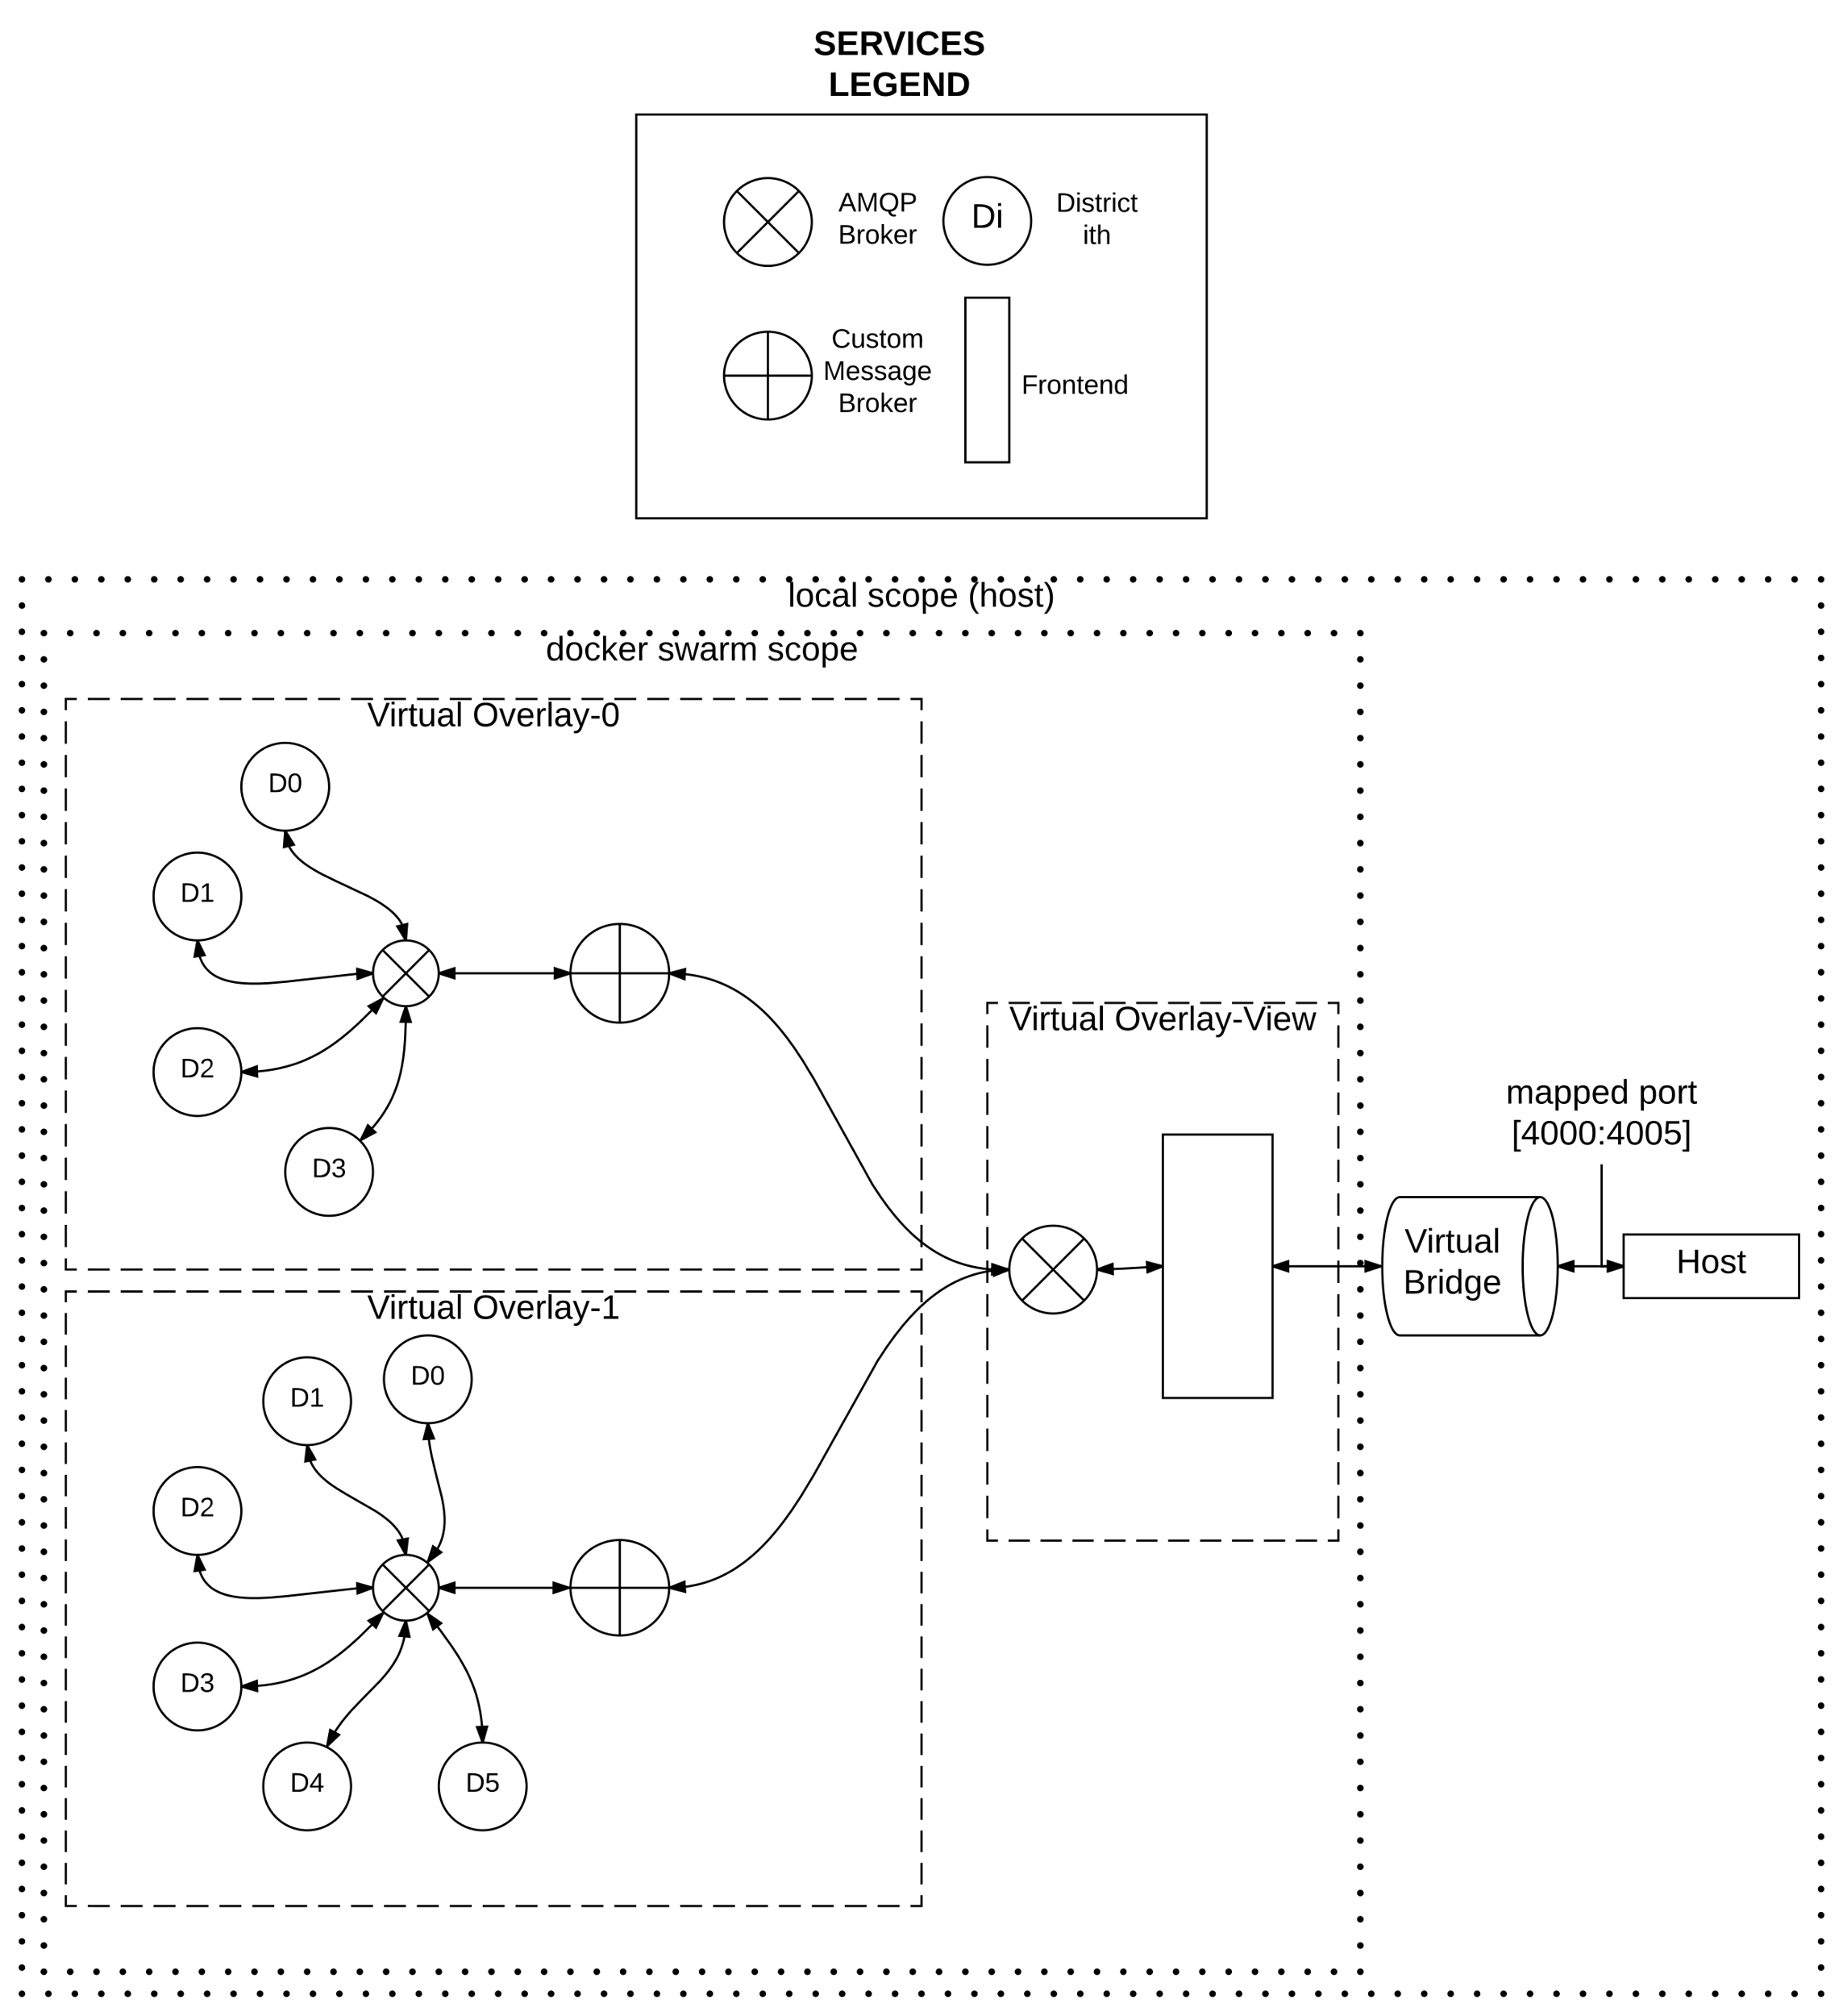 <?xml version="1.0" encoding="UTF-8" standalone="no"?>
<svg
   xmlns:lucid="lucid"
   xmlns:dc="http://purl.org/dc/elements/1.1/"
   xmlns:cc="http://creativecommons.org/ns#"
   xmlns:rdf="http://www.w3.org/1999/02/22-rdf-syntax-ns#"
   xmlns:svg="http://www.w3.org/2000/svg"
   xmlns="http://www.w3.org/2000/svg"
   xmlns:xlink="http://www.w3.org/1999/xlink"
   xmlns:sodipodi="http://sodipodi.sourceforge.net/DTD/sodipodi-0.dtd"
   xmlns:inkscape="http://www.inkscape.org/namespaces/inkscape"
   width="1680"
   height="1837"
   id="svg4636"
   version="1.1"
   inkscape:version="0.91 r13725"
   sodipodi:docname="deploy.svg">
  <defs
     id="defs5379" />
  <sodipodi:namedview
     pagecolor="#ffffff"
     bordercolor="#666666"
     borderopacity="1"
     objecttolerance="10"
     gridtolerance="10"
     guidetolerance="10"
     inkscape:pageopacity="0"
     inkscape:pageshadow="2"
     inkscape:window-width="640"
     inkscape:window-height="480"
     id="namedview5377"
     showgrid="false"
     inkscape:zoom="0.318454"
     inkscape:cx="840"
     inkscape:cy="918.5"
     inkscape:window-x="0"
     inkscape:window-y="0"
     inkscape:window-maximized="0"
     inkscape:current-layer="svg4636" />
  <g
     transform="translate(-12 -12)"
     lucid:page-tab-id="0_0"
     id="g4638">
    <path
       d="M52 589h1200v1220H52z"
       fill-opacity="0"
       id="path4640" />
    <path
       d="M55 589c0 1.66-1.34 3-3 3s-3-1.34-3-3 1.34-3 3-3 3 1.34 3 3zm24 0c0 1.66-1.34 3-3 3s-3-1.34-3-3 1.34-3 3-3 3 1.34 3 3zm24 0c0 1.66-1.34 3-3 3s-3-1.34-3-3 1.34-3 3-3 3 1.34 3 3zm24 0c0 1.66-1.34 3-3 3s-3-1.34-3-3 1.34-3 3-3 3 1.34 3 3zm24 0c0 1.66-1.34 3-3 3s-3-1.34-3-3 1.34-3 3-3 3 1.34 3 3zm24 0c0 1.66-1.34 3-3 3s-3-1.34-3-3 1.34-3 3-3 3 1.34 3 3zm24 0c0 1.66-1.34 3-3 3s-3-1.34-3-3 1.34-3 3-3 3 1.34 3 3zm24 0c0 1.66-1.34 3-3 3s-3-1.34-3-3 1.34-3 3-3 3 1.34 3 3zm24 0c0 1.66-1.34 3-3 3s-3-1.34-3-3 1.34-3 3-3 3 1.34 3 3zm24 0c0 1.66-1.34 3-3 3s-3-1.34-3-3 1.34-3 3-3 3 1.34 3 3zm24 0c0 1.66-1.34 3-3 3s-3-1.34-3-3 1.34-3 3-3 3 1.34 3 3zm24 0c0 1.66-1.34 3-3 3s-3-1.34-3-3 1.34-3 3-3 3 1.34 3 3zm24 0c0 1.66-1.34 3-3 3s-3-1.34-3-3 1.34-3 3-3 3 1.34 3 3zm24 0c0 1.66-1.34 3-3 3s-3-1.34-3-3 1.34-3 3-3 3 1.34 3 3zm24 0c0 1.66-1.34 3-3 3s-3-1.34-3-3 1.34-3 3-3 3 1.34 3 3zm24 0c0 1.66-1.34 3-3 3s-3-1.34-3-3 1.34-3 3-3 3 1.34 3 3zm24 0c0 1.66-1.34 3-3 3s-3-1.34-3-3 1.34-3 3-3 3 1.34 3 3zm24 0c0 1.66-1.34 3-3 3s-3-1.34-3-3 1.34-3 3-3 3 1.34 3 3zm24 0c0 1.66-1.34 3-3 3s-3-1.34-3-3 1.34-3 3-3 3 1.34 3 3zm24 0c0 1.66-1.34 3-3 3s-3-1.34-3-3 1.34-3 3-3 3 1.34 3 3zm24 0c0 1.66-1.34 3-3 3s-3-1.34-3-3 1.34-3 3-3 3 1.34 3 3zm24 0c0 1.66-1.34 3-3 3s-3-1.34-3-3 1.34-3 3-3 3 1.34 3 3zm24 0c0 1.66-1.34 3-3 3s-3-1.34-3-3 1.34-3 3-3 3 1.34 3 3zm24 0c0 1.66-1.34 3-3 3s-3-1.34-3-3 1.34-3 3-3 3 1.34 3 3zm24 0c0 1.66-1.34 3-3 3s-3-1.34-3-3 1.34-3 3-3 3 1.34 3 3zm24 0c0 1.66-1.34 3-3 3s-3-1.34-3-3 1.34-3 3-3 3 1.34 3 3zm24 0c0 1.66-1.34 3-3 3s-3-1.34-3-3 1.34-3 3-3 3 1.34 3 3zm24 0c0 1.66-1.34 3-3 3s-3-1.34-3-3 1.34-3 3-3 3 1.34 3 3zm24 0c0 1.66-1.34 3-3 3s-3-1.34-3-3 1.34-3 3-3 3 1.34 3 3zm24 0c0 1.66-1.34 3-3 3s-3-1.34-3-3 1.34-3 3-3 3 1.34 3 3zm24 0c0 1.66-1.34 3-3 3s-3-1.34-3-3 1.34-3 3-3 3 1.34 3 3zm24 0c0 1.66-1.34 3-3 3s-3-1.34-3-3 1.34-3 3-3 3 1.34 3 3zm24 0c0 1.66-1.34 3-3 3s-3-1.34-3-3 1.34-3 3-3 3 1.34 3 3zm24 0c0 1.66-1.34 3-3 3s-3-1.34-3-3 1.34-3 3-3 3 1.34 3 3zm24 0c0 1.66-1.34 3-3 3s-3-1.34-3-3 1.34-3 3-3 3 1.34 3 3zm24 0c0 1.66-1.34 3-3 3s-3-1.34-3-3 1.34-3 3-3 3 1.34 3 3zm24 0c0 1.66-1.34 3-3 3s-3-1.34-3-3 1.34-3 3-3 3 1.34 3 3zm24 0c0 1.66-1.34 3-3 3s-3-1.34-3-3 1.34-3 3-3 3 1.34 3 3zm24 0c0 1.66-1.34 3-3 3s-3-1.34-3-3 1.34-3 3-3 3 1.34 3 3zm24 0c0 1.66-1.34 3-3 3s-3-1.34-3-3 1.34-3 3-3 3 1.34 3 3zm24 0c0 1.66-1.34 3-3 3s-3-1.34-3-3 1.34-3 3-3 3 1.34 3 3zm24 0c0 1.66-1.34 3-3 3s-3-1.34-3-3 1.34-3 3-3 3 1.34 3 3zm24 0c0 1.66-1.34 3-3 3s-3-1.34-3-3 1.34-3 3-3 3 1.34 3 3zm24 0c0 1.66-1.34 3-3 3s-3-1.34-3-3 1.34-3 3-3 3 1.34 3 3zm24 0c0 1.66-1.34 3-3 3s-3-1.34-3-3 1.34-3 3-3 3 1.34 3 3zm24 0c0 1.66-1.34 3-3 3s-3-1.34-3-3 1.34-3 3-3 3 1.34 3 3zm24 0c0 1.66-1.34 3-3 3s-3-1.34-3-3 1.34-3 3-3 3 1.34 3 3zm24 0c0 1.66-1.34 3-3 3s-3-1.34-3-3 1.34-3 3-3 3 1.34 3 3zm24 0c0 1.66-1.34 3-3 3s-3-1.34-3-3 1.34-3 3-3 3 1.34 3 3zm24 0c0 1.66-1.34 3-3 3s-3-1.34-3-3 1.34-3 3-3 3 1.34 3 3zm24 0c0 1.66-1.34 3-3 3s-3-1.34-3-3 1.34-3 3-3 3 1.34 3 3zm0 23.92c0 1.66-1.34 3-3 3s-3-1.34-3-3 1.34-3 3-3 3 1.34 3 3zm0 23.92c0 1.66-1.34 3-3 3s-3-1.34-3-3c0-1.65 1.34-3 3-3s3 1.35 3 3zm0 23.92c0 1.66-1.34 3-3 3s-3-1.34-3-3c0-1.65 1.34-3 3-3s3 1.35 3 3zm0 23.93c0 1.64-1.34 3-3 3s-3-1.36-3-3c0-1.67 1.34-3 3-3s3 1.33 3 3zm0 23.9c0 1.66-1.34 3-3 3s-3-1.34-3-3c0-1.65 1.34-3 3-3s3 1.35 3 3zm0 23.93c0 1.66-1.34 3-3 3s-3-1.34-3-3 1.34-3 3-3 3 1.34 3 3zm0 23.92c0 1.66-1.34 3-3 3s-3-1.34-3-3 1.34-3 3-3 3 1.34 3 3zm0 23.92c0 1.66-1.34 3-3 3s-3-1.34-3-3c0-1.65 1.34-3 3-3s3 1.35 3 3zm0 23.92c0 1.65-1.34 3-3 3s-3-1.35-3-3c0-1.66 1.34-3 3-3s3 1.34 3 3zm0 23.92c0 1.65-1.34 3-3 3s-3-1.35-3-3c0-1.66 1.34-3 3-3s3 1.34 3 3zm0 23.92c0 1.65-1.34 3-3 3s-3-1.35-3-3c0-1.66 1.34-3 3-3s3 1.34 3 3zm0 23.92c0 1.66-1.34 3-3 3s-3-1.34-3-3 1.34-3 3-3 3 1.34 3 3zm0 23.92c0 1.66-1.34 3-3 3s-3-1.34-3-3 1.34-3 3-3 3 1.34 3 3zm0 23.92c0 1.66-1.34 3-3 3s-3-1.34-3-3c0-1.65 1.34-3 3-3s3 1.35 3 3zm0 23.92c0 1.66-1.34 3-3 3s-3-1.34-3-3c0-1.65 1.34-3 3-3s3 1.35 3 3zm0 23.93c0 1.65-1.34 3-3 3s-3-1.35-3-3c0-1.66 1.34-3 3-3s3 1.34 3 3zm0 23.92c0 1.65-1.34 3-3 3s-3-1.35-3-3c0-1.66 1.34-3 3-3s3 1.34 3 3zm0 23.92c0 1.65-1.34 3-3 3s-3-1.35-3-3c0-1.67 1.34-3 3-3s3 1.33 3 3zm0 23.9c0 1.67-1.34 3-3 3s-3-1.33-3-3c0-1.65 1.34-3 3-3s3 1.35 3 3zm0 23.93c0 1.66-1.34 3-3 3s-3-1.34-3-3 1.34-3 3-3 3 1.34 3 3zm0 23.92c0 1.66-1.34 3-3 3s-3-1.34-3-3c0-1.65 1.34-3 3-3s3 1.35 3 3zm0 23.92c0 1.66-1.34 3-3 3s-3-1.34-3-3c0-1.65 1.34-3 3-3s3 1.35 3 3zm0 23.93c0 1.65-1.34 3-3 3s-3-1.35-3-3c0-1.66 1.34-3 3-3s3 1.34 3 3zm0 23.92c0 1.65-1.34 3-3 3s-3-1.35-3-3c0-1.66 1.34-3 3-3s3 1.34 3 3zm0 23.92c0 1.66-1.34 3-3 3s-3-1.34-3-3 1.34-3 3-3 3 1.34 3 3zm0 23.92c0 1.66-1.34 3-3 3s-3-1.34-3-3 1.34-3 3-3 3 1.34 3 3zm0 23.92c0 1.66-1.34 3-3 3s-3-1.34-3-3c0-1.65 1.34-3 3-3s3 1.35 3 3zm0 23.92c0 1.66-1.34 3-3 3s-3-1.34-3-3c0-1.65 1.34-3 3-3s3 1.35 3 3zm0 23.93c0 1.65-1.34 3-3 3s-3-1.35-3-3c0-1.66 1.34-3 3-3s3 1.34 3 3zm0 23.92c0 1.65-1.34 3-3 3s-3-1.35-3-3c0-1.66 1.34-3 3-3s3 1.34 3 3zm0 23.92c0 1.66-1.34 3-3 3s-3-1.34-3-3 1.34-3 3-3 3 1.34 3 3zm0 23.92c0 1.65-1.34 3-3 3s-3-1.35-3-3c0-1.67 1.34-3 3-3s3 1.33 3 3zm0 23.9c0 1.67-1.34 3-3 3s-3-1.33-3-3c0-1.65 1.34-3 3-3s3 1.35 3 3zm0 23.93c0 1.66-1.34 3-3 3s-3-1.34-3-3c0-1.65 1.34-3 3-3s3 1.35 3 3zm0 23.92c0 1.66-1.34 3-3 3s-3-1.34-3-3c0-1.65 1.34-3 3-3s3 1.35 3 3zm0 23.93c0 1.65-1.34 3-3 3s-3-1.35-3-3c0-1.66 1.34-3 3-3s3 1.34 3 3zm0 23.92c0 1.65-1.34 3-3 3s-3-1.35-3-3c0-1.66 1.34-3 3-3s3 1.34 3 3zm0 23.92c0 1.66-1.34 3-3 3s-3-1.34-3-3 1.34-3 3-3 3 1.34 3 3zm0 23.92c0 1.66-1.34 3-3 3s-3-1.34-3-3 1.34-3 3-3 3 1.34 3 3zm0 23.92c0 1.66-1.34 3-3 3s-3-1.34-3-3c0-1.65 1.34-3 3-3s3 1.35 3 3zm0 23.92c0 1.66-1.34 3-3 3s-3-1.34-3-3c0-1.65 1.34-3 3-3s3 1.35 3 3zm0 23.93c0 1.66-1.34 3-3 3s-3-1.34-3-3c0-1.65 1.34-3 3-3s3 1.35 3 3zm0 23.93c0 1.65-1.34 3-3 3s-3-1.35-3-3c0-1.66 1.34-3 3-3s3 1.34 3 3zm0 23.92c0 1.66-1.34 3-3 3s-3-1.34-3-3 1.34-3 3-3 3 1.34 3 3zm0 23.92c0 1.66-1.34 3-3 3s-3-1.34-3-3 1.34-3 3-3 3 1.34 3 3zm0 23.92c0 1.65-1.34 3-3 3s-3-1.35-3-3c0-1.66 1.34-3 3-3s3 1.34 3 3zm0 23.9c0 1.67-1.34 3-3 3s-3-1.33-3-3c0-1.64 1.34-3 3-3s3 1.36 3 3zm0 23.94c0 1.65-1.34 3-3 3s-3-1.35-3-3c0-1.66 1.34-3 3-3s3 1.34 3 3zm0 23.92c0 1.65-1.34 3-3 3s-3-1.35-3-3c0-1.66 1.34-3 3-3s3 1.34 3 3zm0 23.92c0 1.66-1.34 3-3 3s-3-1.34-3-3 1.34-3 3-3 3 1.34 3 3zm0 23.92c0 1.66-1.34 3-3 3s-3-1.34-3-3 1.34-3 3-3 3 1.34 3 3zm-24 0c0 1.66-1.34 3-3 3s-3-1.34-3-3 1.34-3 3-3 3 1.34 3 3zm-24 0c0 1.66-1.34 3-3 3s-3-1.34-3-3 1.34-3 3-3 3 1.34 3 3zm-24 0c0 1.66-1.34 3-3 3s-3-1.34-3-3 1.34-3 3-3 3 1.34 3 3zm-24 0c0 1.66-1.34 3-3 3s-3-1.34-3-3 1.34-3 3-3 3 1.34 3 3zm-24 0c0 1.66-1.34 3-3 3s-3-1.34-3-3 1.34-3 3-3 3 1.34 3 3zm-24 0c0 1.66-1.34 3-3 3s-3-1.34-3-3 1.34-3 3-3 3 1.34 3 3zm-24 0c0 1.66-1.34 3-3 3s-3-1.34-3-3 1.34-3 3-3 3 1.34 3 3zm-24 0c0 1.66-1.34 3-3 3s-3-1.34-3-3 1.34-3 3-3 3 1.34 3 3zm-24 0c0 1.66-1.34 3-3 3s-3-1.34-3-3 1.34-3 3-3 3 1.34 3 3zm-24 0c0 1.66-1.34 3-3 3s-3-1.34-3-3 1.34-3 3-3 3 1.34 3 3zm-24 0c0 1.66-1.34 3-3 3s-3-1.34-3-3 1.34-3 3-3 3 1.34 3 3zm-24 0c0 1.66-1.34 3-3 3s-3-1.34-3-3 1.34-3 3-3 3 1.34 3 3zm-24 0c0 1.66-1.34 3-3 3s-3-1.34-3-3 1.34-3 3-3 3 1.34 3 3zm-24 0c0 1.66-1.34 3-3 3s-3-1.34-3-3 1.34-3 3-3 3 1.34 3 3zm-24 0c0 1.66-1.34 3-3 3s-3-1.34-3-3 1.34-3 3-3 3 1.34 3 3zm-24 0c0 1.66-1.34 3-3 3s-3-1.34-3-3 1.34-3 3-3 3 1.34 3 3zm-24 0c0 1.66-1.34 3-3 3s-3-1.34-3-3 1.34-3 3-3 3 1.34 3 3zm-24 0c0 1.66-1.34 3-3 3s-3-1.34-3-3 1.34-3 3-3 3 1.34 3 3zm-24 0c0 1.66-1.34 3-3 3s-3-1.34-3-3 1.34-3 3-3 3 1.34 3 3zm-24 0c0 1.66-1.34 3-3 3s-3-1.34-3-3 1.34-3 3-3 3 1.34 3 3zm-24 0c0 1.66-1.34 3-3 3s-3-1.34-3-3 1.34-3 3-3 3 1.34 3 3zm-24 0c0 1.66-1.34 3-3 3s-3-1.34-3-3 1.34-3 3-3 3 1.34 3 3zm-24 0c0 1.66-1.34 3-3 3s-3-1.34-3-3 1.34-3 3-3 3 1.34 3 3zm-24 0c0 1.66-1.34 3-3 3s-3-1.34-3-3 1.34-3 3-3 3 1.34 3 3zm-24 0c0 1.66-1.34 3-3 3s-3-1.34-3-3 1.34-3 3-3 3 1.34 3 3zm-24 0c0 1.66-1.34 3-3 3s-3-1.34-3-3 1.34-3 3-3 3 1.34 3 3zm-24 0c0 1.66-1.34 3-3 3s-3-1.34-3-3 1.34-3 3-3 3 1.34 3 3zm-24 0c0 1.66-1.34 3-3 3s-3-1.34-3-3 1.34-3 3-3 3 1.34 3 3zm-24 0c0 1.66-1.34 3-3 3s-3-1.34-3-3 1.34-3 3-3 3 1.34 3 3zm-24 0c0 1.66-1.34 3-3 3s-3-1.34-3-3 1.34-3 3-3 3 1.34 3 3zm-24 0c0 1.66-1.34 3-3 3s-3-1.34-3-3 1.34-3 3-3 3 1.34 3 3zm-24 0c0 1.66-1.34 3-3 3s-3-1.34-3-3 1.34-3 3-3 3 1.34 3 3zm-24 0c0 1.66-1.34 3-3 3s-3-1.34-3-3 1.34-3 3-3 3 1.34 3 3zm-24 0c0 1.66-1.34 3-3 3s-3-1.34-3-3 1.34-3 3-3 3 1.34 3 3zm-24 0c0 1.66-1.34 3-3 3s-3-1.34-3-3 1.34-3 3-3 3 1.34 3 3zm-24 0c0 1.66-1.34 3-3 3s-3-1.34-3-3 1.34-3 3-3 3 1.34 3 3zm-24 0c0 1.66-1.34 3-3 3s-3-1.34-3-3 1.34-3 3-3 3 1.34 3 3zm-24 0c0 1.66-1.34 3-3 3s-3-1.34-3-3 1.34-3 3-3 3 1.34 3 3zm-24 0c0 1.66-1.34 3-3 3s-3-1.34-3-3 1.34-3 3-3 3 1.34 3 3zm-24 0c0 1.66-1.34 3-3 3s-3-1.34-3-3 1.34-3 3-3 3 1.34 3 3zm-24 0c0 1.66-1.34 3-3 3s-3-1.34-3-3 1.34-3 3-3 3 1.34 3 3zm-24 0c0 1.66-1.34 3-3 3s-3-1.34-3-3 1.34-3 3-3 3 1.34 3 3zm-24 0c0 1.66-1.34 3-3 3s-3-1.34-3-3 1.34-3 3-3 3 1.34 3 3zm-24 0c0 1.66-1.34 3-3 3s-3-1.34-3-3 1.34-3 3-3 3 1.34 3 3zm-24 0c0 1.66-1.34 3-3 3s-3-1.34-3-3 1.34-3 3-3 3 1.34 3 3zm-24 0c0 1.66-1.34 3-3 3s-3-1.34-3-3 1.34-3 3-3 3 1.34 3 3zm-24 0c0 1.66-1.34 3-3 3s-3-1.34-3-3 1.34-3 3-3 3 1.34 3 3zm-24 0c0 1.66-1.34 3-3 3s-3-1.34-3-3 1.34-3 3-3 3 1.34 3 3zm-24 0c0 1.66-1.34 3-3 3s-3-1.34-3-3 1.34-3 3-3 3 1.34 3 3zm-24 0c0 1.66-1.34 3-3 3s-3-1.34-3-3 1.34-3 3-3 3 1.34 3 3zm0-23.92c0 1.66-1.34 3-3 3s-3-1.34-3-3 1.34-3 3-3 3 1.34 3 3zm0-23.92c0 1.65-1.34 3-3 3s-3-1.35-3-3c0-1.66 1.34-3 3-3s3 1.34 3 3zm0-23.92c0 1.65-1.34 3-3 3s-3-1.35-3-3c0-1.66 1.34-3 3-3s3 1.34 3 3zm0-23.93c0 1.67-1.34 3-3 3s-3-1.33-3-3c0-1.64 1.34-3 3-3s3 1.36 3 3zm0-23.9c0 1.65-1.34 3-3 3s-3-1.35-3-3c0-1.66 1.34-3 3-3s3 1.34 3 3zm0-23.93c0 1.66-1.34 3-3 3s-3-1.34-3-3 1.34-3 3-3 3 1.34 3 3zm0-23.92c0 1.66-1.34 3-3 3s-3-1.34-3-3 1.34-3 3-3 3 1.34 3 3zm0-23.92c0 1.65-1.34 3-3 3s-3-1.35-3-3c0-1.66 1.34-3 3-3s3 1.34 3 3zm0-23.92c0 1.66-1.34 3-3 3s-3-1.34-3-3c0-1.65 1.34-3 3-3s3 1.35 3 3zm0-23.92c0 1.66-1.34 3-3 3s-3-1.34-3-3c0-1.65 1.34-3 3-3s3 1.35 3 3zm0-23.92c0 1.66-1.34 3-3 3s-3-1.34-3-3c0-1.65 1.34-3 3-3s3 1.35 3 3zm0-23.92c0 1.66-1.34 3-3 3s-3-1.34-3-3 1.34-3 3-3 3 1.34 3 3zm0-23.92c0 1.66-1.34 3-3 3s-3-1.34-3-3 1.34-3 3-3 3 1.34 3 3zm0-23.92c0 1.65-1.34 3-3 3s-3-1.35-3-3c0-1.66 1.34-3 3-3s3 1.34 3 3zm0-23.92c0 1.65-1.34 3-3 3s-3-1.35-3-3c0-1.66 1.34-3 3-3s3 1.34 3 3zm0-23.93c0 1.66-1.34 3-3 3s-3-1.34-3-3c0-1.65 1.34-3 3-3s3 1.35 3 3zm0-23.92c0 1.66-1.34 3-3 3s-3-1.34-3-3c0-1.65 1.34-3 3-3s3 1.35 3 3zm0-23.92c0 1.67-1.34 3-3 3s-3-1.33-3-3c0-1.65 1.34-3 3-3s3 1.35 3 3zm0-23.9c0 1.65-1.34 3-3 3s-3-1.35-3-3c0-1.67 1.34-3 3-3s3 1.33 3 3zm0-23.93c0 1.66-1.34 3-3 3s-3-1.34-3-3 1.34-3 3-3 3 1.34 3 3zm0-23.92c0 1.65-1.34 3-3 3s-3-1.35-3-3c0-1.66 1.34-3 3-3s3 1.34 3 3zm0-23.92c0 1.65-1.34 3-3 3s-3-1.35-3-3c0-1.66 1.34-3 3-3s3 1.34 3 3zm0-23.93c0 1.66-1.34 3-3 3s-3-1.34-3-3c0-1.65 1.34-3 3-3s3 1.35 3 3zm0-23.92c0 1.66-1.34 3-3 3s-3-1.34-3-3c0-1.65 1.34-3 3-3s3 1.35 3 3zm0-23.92c0 1.66-1.34 3-3 3s-3-1.34-3-3 1.34-3 3-3 3 1.34 3 3zm0-23.92c0 1.66-1.34 3-3 3s-3-1.34-3-3 1.34-3 3-3 3 1.34 3 3zm0-23.92c0 1.65-1.34 3-3 3s-3-1.35-3-3c0-1.66 1.34-3 3-3s3 1.34 3 3zm0-23.92c0 1.65-1.34 3-3 3s-3-1.35-3-3c0-1.66 1.34-3 3-3s3 1.34 3 3zm0-23.93c0 1.66-1.34 3-3 3s-3-1.34-3-3c0-1.65 1.34-3 3-3s3 1.35 3 3zm0-23.92c0 1.66-1.34 3-3 3s-3-1.34-3-3c0-1.65 1.34-3 3-3s3 1.35 3 3zm0-23.92c0 1.66-1.34 3-3 3s-3-1.34-3-3 1.34-3 3-3 3 1.34 3 3zm0-23.92c0 1.67-1.34 3-3 3s-3-1.33-3-3c0-1.65 1.34-3 3-3s3 1.35 3 3zm0-23.9c0 1.65-1.34 3-3 3s-3-1.35-3-3c0-1.67 1.34-3 3-3s3 1.33 3 3zm0-23.93c0 1.65-1.34 3-3 3s-3-1.35-3-3c0-1.66 1.34-3 3-3s3 1.34 3 3zm0-23.92c0 1.65-1.34 3-3 3s-3-1.35-3-3c0-1.66 1.34-3 3-3s3 1.34 3 3zm0-23.93c0 1.66-1.34 3-3 3s-3-1.34-3-3c0-1.65 1.34-3 3-3s3 1.35 3 3zm0-23.92c0 1.66-1.34 3-3 3s-3-1.34-3-3c0-1.65 1.34-3 3-3s3 1.35 3 3zm0-23.92c0 1.66-1.34 3-3 3s-3-1.34-3-3 1.34-3 3-3 3 1.34 3 3zm0-23.92c0 1.66-1.34 3-3 3s-3-1.34-3-3 1.34-3 3-3 3 1.34 3 3zm0-23.92c0 1.65-1.34 3-3 3s-3-1.35-3-3c0-1.66 1.34-3 3-3s3 1.34 3 3zm0-23.92c0 1.65-1.34 3-3 3s-3-1.35-3-3c0-1.66 1.34-3 3-3s3 1.34 3 3zm0-23.93c0 1.65-1.34 3-3 3s-3-1.35-3-3c0-1.66 1.34-3 3-3s3 1.34 3 3zm0-23.93c0 1.66-1.34 3-3 3s-3-1.34-3-3c0-1.65 1.34-3 3-3s3 1.35 3 3zm0-23.92c0 1.66-1.34 3-3 3s-3-1.34-3-3 1.34-3 3-3 3 1.34 3 3zm0-23.92c0 1.66-1.34 3-3 3s-3-1.34-3-3 1.34-3 3-3 3 1.34 3 3zm0-23.92c0 1.66-1.34 3-3 3s-3-1.34-3-3c0-1.65 1.34-3 3-3s3 1.35 3 3zm0-23.9c0 1.64-1.34 3-3 3s-3-1.36-3-3c0-1.67 1.34-3 3-3s3 1.33 3 3zm0-23.94c0 1.66-1.34 3-3 3s-3-1.34-3-3c0-1.65 1.34-3 3-3s3 1.35 3 3zm0-23.92c0 1.66-1.34 3-3 3s-3-1.34-3-3c0-1.65 1.34-3 3-3s3 1.35 3 3zm0-23.92c0 1.66-1.34 3-3 3s-3-1.34-3-3 1.34-3 3-3 3 1.34 3 3zM55 589c0 1.66-1.34 3-3 3s-3-1.34-3-3 1.34-3 3-3 3 1.34 3 3z"
       id="path4642" />
    <use
       xlink:href="#a"
       transform="matrix(1,0,0,1,52,589) translate(457.58 24.889)"
       id="use4644" />
    <use
       xlink:href="#b"
       transform="matrix(1,0,0,1,52,589) translate(559.469 24.889)"
       id="use4646" />
    <use
       xlink:href="#c"
       transform="matrix(1,0,0,1,52,589) translate(659.457 24.889)"
       id="use4648" />
    <path
       d="M32 540h1640v1289H32z"
       fill-opacity="0"
       id="path4650" />
    <path
       d="M35 540c0 1.66-1.34 3-3 3s-3-1.34-3-3 1.34-3 3-3 3 1.34 3 3zm24.12 0c0 1.66-1.35 3-3 3-1.66 0-3-1.34-3-3s1.34-3 3-3c1.65 0 3 1.34 3 3zm24.12 0c0 1.66-1.35 3-3 3-1.66 0-3-1.34-3-3s1.34-3 3-3c1.65 0 3 1.34 3 3zm24.1 0c0 1.66-1.33 3-3 3-1.64 0-3-1.34-3-3s1.36-3 3-3c1.67 0 3 1.34 3 3zm24.13 0c0 1.66-1.34 3-3 3s-3-1.34-3-3 1.34-3 3-3 3 1.34 3 3zm24.12 0c0 1.66-1.35 3-3 3-1.67 0-3-1.34-3-3s1.33-3 3-3c1.65 0 3 1.34 3 3zm24.1 0c0 1.66-1.34 3-3 3-1.65 0-3-1.34-3-3s1.35-3 3-3c1.66 0 3 1.34 3 3zm24.12 0c0 1.66-1.34 3-3 3-1.65 0-3-1.34-3-3s1.35-3 3-3c1.66 0 3 1.34 3 3zm24.12 0c0 1.66-1.34 3-3 3s-3-1.34-3-3 1.34-3 3-3 3 1.34 3 3zm24.12 0c0 1.66-1.34 3-3 3s-3-1.34-3-3 1.34-3 3-3 3 1.34 3 3zm24.12 0c0 1.66-1.35 3-3 3-1.66 0-3-1.34-3-3s1.34-3 3-3c1.65 0 3 1.34 3 3zm24.1 0c0 1.66-1.33 3-3 3-1.64 0-3-1.34-3-3s1.36-3 3-3c1.67 0 3 1.34 3 3zm24.13 0c0 1.66-1.33 3-3 3-1.65 0-3-1.34-3-3s1.35-3 3-3c1.67 0 3 1.34 3 3zm24.13 0c0 1.66-1.34 3-3 3s-3-1.34-3-3 1.34-3 3-3 3 1.34 3 3zm24.12 0c0 1.66-1.35 3-3 3-1.66 0-3-1.34-3-3s1.34-3 3-3c1.65 0 3 1.34 3 3zm24.1 0c0 1.66-1.33 3-3 3-1.64 0-3-1.34-3-3s1.36-3 3-3c1.67 0 3 1.34 3 3zm24.13 0c0 1.66-1.34 3-3 3-1.65 0-3-1.34-3-3s1.35-3 3-3c1.66 0 3 1.34 3 3zm24.12 0c0 1.66-1.34 3-3 3s-3-1.34-3-3 1.34-3 3-3 3 1.34 3 3zm24.12 0c0 1.66-1.35 3-3 3-1.66 0-3-1.34-3-3s1.34-3 3-3c1.65 0 3 1.34 3 3zm24.12 0c0 1.66-1.35 3-3 3-1.66 0-3-1.34-3-3s1.34-3 3-3c1.65 0 3 1.34 3 3zm24.1 0c0 1.66-1.33 3-3 3-1.64 0-3-1.34-3-3s1.36-3 3-3c1.67 0 3 1.34 3 3zm24.13 0c0 1.66-1.34 3-3 3s-3-1.34-3-3 1.34-3 3-3 3 1.34 3 3zm24.12 0c0 1.66-1.35 3-3 3-1.67 0-3-1.34-3-3s1.33-3 3-3c1.65 0 3 1.34 3 3zm24.1 0c0 1.66-1.34 3-3 3-1.65 0-3-1.34-3-3s1.35-3 3-3c1.66 0 3 1.34 3 3zm24.12 0c0 1.66-1.34 3-3 3-1.65 0-3-1.34-3-3s1.35-3 3-3c1.66 0 3 1.34 3 3zm24.12 0c0 1.66-1.34 3-3 3s-3-1.34-3-3 1.34-3 3-3 3 1.34 3 3zm24.12 0c0 1.66-1.34 3-3 3s-3-1.34-3-3 1.34-3 3-3 3 1.34 3 3zm24.12 0c0 1.66-1.35 3-3 3-1.66 0-3-1.34-3-3s1.34-3 3-3c1.65 0 3 1.34 3 3zm24.1 0c0 1.66-1.33 3-3 3-1.64 0-3-1.34-3-3s1.36-3 3-3c1.67 0 3 1.34 3 3zm24.13 0c0 1.66-1.33 3-3 3-1.65 0-3-1.34-3-3s1.35-3 3-3c1.67 0 3 1.34 3 3zm24.13 0c0 1.66-1.34 3-3 3s-3-1.34-3-3 1.34-3 3-3 3 1.34 3 3zm24.12 0c0 1.66-1.35 3-3 3-1.66 0-3-1.34-3-3s1.34-3 3-3c1.65 0 3 1.34 3 3zm24.1 0c0 1.66-1.33 3-3 3-1.64 0-3-1.34-3-3s1.36-3 3-3c1.67 0 3 1.34 3 3zm24.13 0c0 1.66-1.34 3-3 3-1.65 0-3-1.34-3-3s1.35-3 3-3c1.66 0 3 1.34 3 3zm24.12 0c0 1.66-1.34 3-3 3s-3-1.34-3-3 1.34-3 3-3 3 1.34 3 3zm24.12 0c0 1.66-1.35 3-3 3-1.66 0-3-1.34-3-3s1.34-3 3-3c1.65 0 3 1.34 3 3zm24.12 0c0 1.66-1.35 3-3 3-1.66 0-3-1.34-3-3s1.34-3 3-3c1.65 0 3 1.34 3 3zm24.1 0c0 1.66-1.33 3-3 3-1.64 0-3-1.34-3-3s1.36-3 3-3c1.67 0 3 1.34 3 3zm24.13 0c0 1.66-1.34 3-3 3s-3-1.34-3-3 1.34-3 3-3 3 1.34 3 3zm24.12 0c0 1.66-1.35 3-3 3-1.67 0-3-1.34-3-3s1.33-3 3-3c1.65 0 3 1.34 3 3zm24.1 0c0 1.66-1.34 3-3 3-1.65 0-3-1.34-3-3s1.35-3 3-3c1.66 0 3 1.34 3 3zm24.12 0c0 1.66-1.34 3-3 3-1.65 0-3-1.34-3-3s1.35-3 3-3c1.66 0 3 1.34 3 3zm24.12 0c0 1.66-1.34 3-3 3s-3-1.34-3-3 1.34-3 3-3 3 1.34 3 3zm24.12 0c0 1.66-1.34 3-3 3s-3-1.34-3-3 1.34-3 3-3 3 1.34 3 3zm24.12 0c0 1.66-1.35 3-3 3-1.66 0-3-1.34-3-3s1.34-3 3-3c1.65 0 3 1.34 3 3zm24.1 0c0 1.66-1.33 3-3 3-1.64 0-3-1.34-3-3s1.36-3 3-3c1.67 0 3 1.34 3 3zm24.13 0c0 1.66-1.33 3-3 3-1.65 0-3-1.34-3-3s1.35-3 3-3c1.67 0 3 1.34 3 3zm24.13 0c0 1.66-1.34 3-3 3s-3-1.34-3-3 1.34-3 3-3 3 1.34 3 3zm24.12 0c0 1.66-1.35 3-3 3-1.66 0-3-1.34-3-3s1.34-3 3-3c1.65 0 3 1.34 3 3zm24.1 0c0 1.66-1.33 3-3 3-1.64 0-3-1.34-3-3s1.36-3 3-3c1.67 0 3 1.34 3 3zm24.13 0c0 1.66-1.34 3-3 3-1.65 0-3-1.34-3-3s1.35-3 3-3c1.66 0 3 1.34 3 3zm24.12 0c0 1.66-1.34 3-3 3s-3-1.34-3-3 1.34-3 3-3 3 1.34 3 3zm24.12 0c0 1.66-1.35 3-3 3-1.66 0-3-1.34-3-3s1.34-3 3-3c1.65 0 3 1.34 3 3zm24.12 0c0 1.66-1.35 3-3 3-1.66 0-3-1.34-3-3s1.34-3 3-3c1.65 0 3 1.34 3 3zm24.1 0c0 1.66-1.33 3-3 3-1.64 0-3-1.34-3-3s1.36-3 3-3c1.67 0 3 1.34 3 3zm24.13 0c0 1.66-1.34 3-3 3s-3-1.34-3-3 1.34-3 3-3 3 1.34 3 3zm24.12 0c0 1.66-1.35 3-3 3-1.67 0-3-1.34-3-3s1.33-3 3-3c1.65 0 3 1.34 3 3zm24.1 0c0 1.66-1.34 3-3 3-1.65 0-3-1.34-3-3s1.35-3 3-3c1.66 0 3 1.34 3 3zm24.12 0c0 1.66-1.34 3-3 3-1.65 0-3-1.34-3-3s1.35-3 3-3c1.66 0 3 1.34 3 3zm24.12 0c0 1.66-1.34 3-3 3s-3-1.34-3-3 1.34-3 3-3 3 1.34 3 3zm24.12 0c0 1.66-1.34 3-3 3s-3-1.34-3-3 1.34-3 3-3 3 1.34 3 3zm24.12 0c0 1.66-1.35 3-3 3-1.66 0-3-1.34-3-3s1.34-3 3-3c1.65 0 3 1.34 3 3zm24.1 0c0 1.66-1.33 3-3 3-1.64 0-3-1.34-3-3s1.36-3 3-3c1.67 0 3 1.34 3 3zm24.13 0c0 1.66-1.33 3-3 3-1.65 0-3-1.34-3-3s1.35-3 3-3c1.67 0 3 1.34 3 3zm24.13 0c0 1.66-1.34 3-3 3s-3-1.34-3-3 1.34-3 3-3 3 1.34 3 3zm24.12 0c0 1.66-1.35 3-3 3-1.66 0-3-1.34-3-3s1.34-3 3-3c1.65 0 3 1.34 3 3zm24.1 0c0 1.66-1.33 3-3 3-1.64 0-3-1.34-3-3s1.36-3 3-3c1.67 0 3 1.34 3 3zm24.13 0c0 1.66-1.34 3-3 3-1.65 0-3-1.34-3-3s1.35-3 3-3c1.66 0 3 1.34 3 3zm24.12 0c0 1.66-1.34 3-3 3s-3-1.34-3-3 1.34-3 3-3 3 1.34 3 3zm0 23.87c0 1.66-1.34 3-3 3s-3-1.34-3-3 1.34-3 3-3 3 1.34 3 3zm0 23.87c0 1.66-1.34 3-3 3s-3-1.34-3-3 1.34-3 3-3 3 1.34 3 3zm0 23.87c0 1.67-1.34 3-3 3s-3-1.33-3-3c0-1.65 1.34-3 3-3s3 1.35 3 3zm0 23.88c0 1.66-1.34 3-3 3s-3-1.34-3-3 1.34-3 3-3 3 1.34 3 3zm0 23.87c0 1.66-1.34 3-3 3s-3-1.34-3-3 1.34-3 3-3 3 1.34 3 3zm0 23.87c0 1.66-1.34 3-3 3s-3-1.34-3-3c0-1.65 1.34-3 3-3s3 1.35 3 3zm0 23.87c0 1.65-1.34 3-3 3s-3-1.35-3-3c0-1.66 1.34-3 3-3s3 1.34 3 3zm0 23.86c0 1.66-1.34 3-3 3s-3-1.34-3-3c0-1.65 1.34-3 3-3s3 1.35 3 3zm0 23.87c0 1.66-1.34 3-3 3s-3-1.34-3-3c0-1.65 1.34-3 3-3s3 1.35 3 3zm0 23.87c0 1.66-1.34 3-3 3s-3-1.34-3-3c0-1.65 1.34-3 3-3s3 1.35 3 3zm0 23.87c0 1.66-1.34 3-3 3s-3-1.34-3-3c0-1.65 1.34-3 3-3s3 1.35 3 3zm0 23.87c0 1.66-1.34 3-3 3s-3-1.34-3-3c0-1.65 1.34-3 3-3s3 1.35 3 3zm0 23.87c0 1.67-1.34 3-3 3s-3-1.33-3-3c0-1.64 1.34-3 3-3s3 1.36 3 3zm0 23.9c0 1.64-1.34 3-3 3s-3-1.36-3-3c0-1.67 1.34-3 3-3s3 1.33 3 3zm0 23.86c0 1.65-1.34 3-3 3s-3-1.35-3-3c0-1.66 1.34-3 3-3s3 1.34 3 3zm0 23.87c0 1.65-1.34 3-3 3s-3-1.35-3-3c0-1.66 1.34-3 3-3s3 1.34 3 3zm0 23.87c0 1.65-1.34 3-3 3s-3-1.35-3-3c0-1.66 1.34-3 3-3s3 1.34 3 3zm0 23.87c0 1.65-1.34 3-3 3s-3-1.35-3-3c0-1.66 1.34-3 3-3s3 1.34 3 3zm0 23.87c0 1.65-1.34 3-3 3s-3-1.35-3-3c0-1.66 1.34-3 3-3s3 1.34 3 3zm0 23.87c0 1.66-1.34 3-3 3s-3-1.34-3-3c0-1.65 1.34-3 3-3s3 1.35 3 3zm0 23.88c0 1.65-1.34 3-3 3s-3-1.35-3-3c0-1.66 1.34-3 3-3s3 1.34 3 3zm0 23.87c0 1.66-1.34 3-3 3s-3-1.34-3-3 1.34-3 3-3 3 1.34 3 3zm0 23.87c0 1.66-1.34 3-3 3s-3-1.34-3-3 1.34-3 3-3 3 1.34 3 3zm0 23.87c0 1.65-1.34 3-3 3s-3-1.35-3-3c0-1.67 1.34-3 3-3s3 1.33 3 3zm0 23.86c0 1.66-1.34 3-3 3s-3-1.34-3-3 1.34-3 3-3 3 1.34 3 3zm0 23.87c0 1.66-1.34 3-3 3s-3-1.34-3-3 1.34-3 3-3 3 1.34 3 3zm0 23.87c0 1.66-1.34 3-3 3s-3-1.34-3-3 1.34-3 3-3 3 1.34 3 3zm0 23.87c0 1.66-1.34 3-3 3s-3-1.34-3-3 1.34-3 3-3 3 1.34 3 3zm0 23.87c0 1.66-1.34 3-3 3s-3-1.34-3-3 1.34-3 3-3 3 1.34 3 3zm0 23.87c0 1.67-1.34 3-3 3s-3-1.33-3-3c0-1.65 1.34-3 3-3s3 1.35 3 3zm0 23.88c0 1.66-1.34 3-3 3s-3-1.34-3-3 1.34-3 3-3 3 1.34 3 3zm0 23.87c0 1.66-1.34 3-3 3s-3-1.34-3-3 1.34-3 3-3 3 1.34 3 3zm0 23.87c0 1.66-1.34 3-3 3s-3-1.34-3-3c0-1.65 1.34-3 3-3s3 1.35 3 3zm0 23.87c0 1.65-1.34 3-3 3s-3-1.35-3-3c0-1.66 1.34-3 3-3s3 1.34 3 3zm0 23.86c0 1.66-1.34 3-3 3s-3-1.34-3-3c0-1.65 1.34-3 3-3s3 1.35 3 3zm0 23.87c0 1.66-1.34 3-3 3s-3-1.34-3-3c0-1.65 1.34-3 3-3s3 1.35 3 3zm0 23.87c0 1.66-1.34 3-3 3s-3-1.34-3-3c0-1.65 1.34-3 3-3s3 1.35 3 3zm0 23.87c0 1.66-1.34 3-3 3s-3-1.34-3-3c0-1.65 1.34-3 3-3s3 1.35 3 3zm0 23.87c0 1.66-1.34 3-3 3s-3-1.34-3-3c0-1.65 1.34-3 3-3s3 1.35 3 3zm0 23.87c0 1.67-1.34 3-3 3s-3-1.33-3-3c0-1.64 1.34-3 3-3s3 1.36 3 3zm0 23.9c0 1.64-1.34 3-3 3s-3-1.36-3-3c0-1.67 1.34-3 3-3s3 1.33 3 3zm0 23.86c0 1.65-1.34 3-3 3s-3-1.35-3-3c0-1.66 1.34-3 3-3s3 1.34 3 3zm0 23.87c0 1.65-1.34 3-3 3s-3-1.35-3-3c0-1.66 1.34-3 3-3s3 1.34 3 3zm0 23.87c0 1.65-1.34 3-3 3s-3-1.35-3-3c0-1.66 1.34-3 3-3s3 1.34 3 3zm0 23.87c0 1.65-1.34 3-3 3s-3-1.35-3-3c0-1.66 1.34-3 3-3s3 1.34 3 3zm0 23.87c0 1.65-1.34 3-3 3s-3-1.35-3-3c0-1.66 1.34-3 3-3s3 1.34 3 3zm0 23.87c0 1.66-1.34 3-3 3s-3-1.34-3-3c0-1.65 1.34-3 3-3s3 1.35 3 3zm0 23.88c0 1.65-1.34 3-3 3s-3-1.35-3-3c0-1.66 1.34-3 3-3s3 1.34 3 3zm0 23.87c0 1.66-1.34 3-3 3s-3-1.34-3-3 1.34-3 3-3 3 1.34 3 3zm0 23.87c0 1.66-1.34 3-3 3s-3-1.34-3-3 1.34-3 3-3 3 1.34 3 3zm0 23.87c0 1.65-1.34 3-3 3s-3-1.35-3-3c0-1.67 1.34-3 3-3s3 1.33 3 3zm0 23.86c0 1.66-1.34 3-3 3s-3-1.34-3-3 1.34-3 3-3 3 1.34 3 3zm0 23.87c0 1.66-1.34 3-3 3s-3-1.34-3-3 1.34-3 3-3 3 1.34 3 3zm0 23.87c0 1.66-1.34 3-3 3s-3-1.34-3-3 1.34-3 3-3 3 1.34 3 3zm-24.12 0c0 1.66-1.34 3-3 3-1.65 0-3-1.34-3-3s1.35-3 3-3c1.66 0 3 1.34 3 3zm-24.12 0c0 1.66-1.34 3-3 3-1.65 0-3-1.34-3-3s1.35-3 3-3c1.66 0 3 1.34 3 3zm-24.1 0c0 1.66-1.36 3-3 3-1.67 0-3-1.34-3-3s1.33-3 3-3c1.64 0 3 1.34 3 3zm-24.13 0c0 1.66-1.34 3-3 3s-3-1.34-3-3 1.34-3 3-3 3 1.34 3 3zm-24.12 0c0 1.66-1.33 3-3 3-1.65 0-3-1.34-3-3s1.35-3 3-3c1.67 0 3 1.34 3 3zm-24.1 0c0 1.66-1.35 3-3 3-1.66 0-3-1.34-3-3s1.34-3 3-3c1.65 0 3 1.34 3 3zm-24.12 0c0 1.66-1.35 3-3 3-1.66 0-3-1.34-3-3s1.34-3 3-3c1.65 0 3 1.34 3 3zm-24.12 0c0 1.66-1.34 3-3 3s-3-1.34-3-3 1.34-3 3-3 3 1.34 3 3zm-24.12 0c0 1.66-1.34 3-3 3s-3-1.34-3-3 1.34-3 3-3 3 1.34 3 3zm-24.12 0c0 1.66-1.34 3-3 3-1.65 0-3-1.34-3-3s1.35-3 3-3c1.66 0 3 1.34 3 3zm-24.1 0c0 1.66-1.36 3-3 3-1.67 0-3-1.34-3-3s1.33-3 3-3c1.64 0 3 1.34 3 3zm-24.13 0c0 1.66-1.35 3-3 3-1.67 0-3-1.34-3-3s1.33-3 3-3c1.65 0 3 1.34 3 3zm-24.13 0c0 1.66-1.34 3-3 3s-3-1.34-3-3 1.34-3 3-3 3 1.34 3 3zm-24.12 0c0 1.66-1.34 3-3 3-1.65 0-3-1.34-3-3s1.35-3 3-3c1.66 0 3 1.34 3 3zm-24.1 0c0 1.66-1.36 3-3 3-1.67 0-3-1.34-3-3s1.33-3 3-3c1.64 0 3 1.34 3 3zm-24.13 0c0 1.66-1.35 3-3 3-1.66 0-3-1.34-3-3s1.34-3 3-3c1.65 0 3 1.34 3 3zm-24.12 0c0 1.66-1.34 3-3 3s-3-1.34-3-3 1.34-3 3-3 3 1.34 3 3zm-24.12 0c0 1.66-1.34 3-3 3-1.65 0-3-1.34-3-3s1.35-3 3-3c1.66 0 3 1.34 3 3zm-24.12 0c0 1.66-1.34 3-3 3-1.65 0-3-1.34-3-3s1.35-3 3-3c1.66 0 3 1.34 3 3zm-24.1 0c0 1.66-1.36 3-3 3-1.67 0-3-1.34-3-3s1.33-3 3-3c1.64 0 3 1.34 3 3zm-24.13 0c0 1.66-1.34 3-3 3s-3-1.34-3-3 1.34-3 3-3 3 1.34 3 3zm-24.12 0c0 1.66-1.33 3-3 3-1.65 0-3-1.34-3-3s1.35-3 3-3c1.67 0 3 1.34 3 3zm-24.1 0c0 1.66-1.35 3-3 3-1.66 0-3-1.34-3-3s1.34-3 3-3c1.65 0 3 1.34 3 3zm-24.12 0c0 1.66-1.35 3-3 3-1.66 0-3-1.34-3-3s1.34-3 3-3c1.65 0 3 1.34 3 3zm-24.12 0c0 1.66-1.34 3-3 3s-3-1.34-3-3 1.34-3 3-3 3 1.34 3 3zm-24.12 0c0 1.66-1.34 3-3 3s-3-1.34-3-3 1.34-3 3-3 3 1.34 3 3zm-24.12 0c0 1.66-1.34 3-3 3-1.65 0-3-1.34-3-3s1.35-3 3-3c1.66 0 3 1.34 3 3zm-24.1 0c0 1.66-1.36 3-3 3-1.67 0-3-1.34-3-3s1.33-3 3-3c1.64 0 3 1.34 3 3zm-24.13 0c0 1.66-1.35 3-3 3-1.67 0-3-1.34-3-3s1.33-3 3-3c1.65 0 3 1.34 3 3zm-24.13 0c0 1.66-1.34 3-3 3s-3-1.34-3-3 1.34-3 3-3 3 1.34 3 3zm-24.12 0c0 1.66-1.34 3-3 3-1.65 0-3-1.34-3-3s1.35-3 3-3c1.66 0 3 1.34 3 3zm-24.1 0c0 1.66-1.36 3-3 3-1.67 0-3-1.34-3-3s1.33-3 3-3c1.64 0 3 1.34 3 3zm-24.13 0c0 1.66-1.35 3-3 3-1.66 0-3-1.34-3-3s1.34-3 3-3c1.65 0 3 1.34 3 3zm-24.12 0c0 1.66-1.34 3-3 3s-3-1.34-3-3 1.34-3 3-3 3 1.34 3 3zm-24.12 0c0 1.66-1.34 3-3 3-1.65 0-3-1.34-3-3s1.35-3 3-3c1.66 0 3 1.34 3 3zm-24.12 0c0 1.66-1.34 3-3 3-1.65 0-3-1.34-3-3s1.35-3 3-3c1.66 0 3 1.34 3 3zm-24.1 0c0 1.66-1.36 3-3 3-1.67 0-3-1.34-3-3s1.33-3 3-3c1.64 0 3 1.34 3 3zm-24.13 0c0 1.66-1.34 3-3 3s-3-1.34-3-3 1.34-3 3-3 3 1.34 3 3zm-24.12 0c0 1.66-1.33 3-3 3-1.65 0-3-1.34-3-3s1.35-3 3-3c1.67 0 3 1.34 3 3zm-24.1 0c0 1.66-1.35 3-3 3-1.66 0-3-1.34-3-3s1.34-3 3-3c1.65 0 3 1.34 3 3zm-24.12 0c0 1.66-1.35 3-3 3-1.66 0-3-1.34-3-3s1.34-3 3-3c1.65 0 3 1.34 3 3zm-24.12 0c0 1.66-1.34 3-3 3s-3-1.34-3-3 1.34-3 3-3 3 1.34 3 3zm-24.12 0c0 1.66-1.34 3-3 3s-3-1.34-3-3 1.34-3 3-3 3 1.34 3 3zm-24.12 0c0 1.66-1.34 3-3 3-1.65 0-3-1.34-3-3s1.35-3 3-3c1.66 0 3 1.34 3 3zm-24.1 0c0 1.66-1.36 3-3 3-1.67 0-3-1.34-3-3s1.33-3 3-3c1.64 0 3 1.34 3 3zm-24.13 0c0 1.66-1.35 3-3 3-1.67 0-3-1.34-3-3s1.33-3 3-3c1.65 0 3 1.34 3 3zm-24.13 0c0 1.66-1.34 3-3 3s-3-1.34-3-3 1.34-3 3-3 3 1.34 3 3zm-24.12 0c0 1.66-1.34 3-3 3-1.65 0-3-1.34-3-3s1.35-3 3-3c1.66 0 3 1.34 3 3zm-24.1 0c0 1.66-1.36 3-3 3-1.67 0-3-1.34-3-3s1.33-3 3-3c1.64 0 3 1.34 3 3zm-24.13 0c0 1.66-1.35 3-3 3-1.66 0-3-1.34-3-3s1.34-3 3-3c1.65 0 3 1.34 3 3zm-24.12 0c0 1.66-1.34 3-3 3s-3-1.34-3-3 1.34-3 3-3 3 1.34 3 3zm-24.12 0c0 1.66-1.34 3-3 3-1.65 0-3-1.34-3-3s1.35-3 3-3c1.66 0 3 1.34 3 3zm-24.12 0c0 1.66-1.34 3-3 3-1.65 0-3-1.34-3-3s1.35-3 3-3c1.66 0 3 1.34 3 3zm-24.1 0c0 1.66-1.36 3-3 3-1.67 0-3-1.34-3-3s1.33-3 3-3c1.64 0 3 1.34 3 3zm-24.13 0c0 1.66-1.34 3-3 3s-3-1.34-3-3 1.34-3 3-3 3 1.34 3 3zm-24.12 0c0 1.66-1.33 3-3 3-1.65 0-3-1.34-3-3s1.35-3 3-3c1.67 0 3 1.34 3 3zm-24.1 0c0 1.66-1.35 3-3 3-1.66 0-3-1.34-3-3s1.34-3 3-3c1.65 0 3 1.34 3 3zm-24.12 0c0 1.66-1.35 3-3 3-1.66 0-3-1.34-3-3s1.34-3 3-3c1.65 0 3 1.34 3 3zm-24.12 0c0 1.66-1.34 3-3 3s-3-1.34-3-3 1.34-3 3-3 3 1.34 3 3zm-24.12 0c0 1.66-1.34 3-3 3s-3-1.34-3-3 1.34-3 3-3 3 1.34 3 3zm-24.12 0c0 1.66-1.34 3-3 3-1.65 0-3-1.34-3-3s1.35-3 3-3c1.66 0 3 1.34 3 3zm-24.1 0c0 1.66-1.36 3-3 3-1.67 0-3-1.34-3-3s1.33-3 3-3c1.64 0 3 1.34 3 3zm-24.13 0c0 1.66-1.35 3-3 3-1.67 0-3-1.34-3-3s1.33-3 3-3c1.65 0 3 1.34 3 3zm-24.13 0c0 1.66-1.34 3-3 3s-3-1.34-3-3 1.34-3 3-3 3 1.34 3 3zm-24.12 0c0 1.66-1.34 3-3 3-1.65 0-3-1.34-3-3s1.35-3 3-3c1.66 0 3 1.34 3 3zm-24.1 0c0 1.66-1.36 3-3 3-1.67 0-3-1.34-3-3s1.33-3 3-3c1.64 0 3 1.34 3 3zm-24.13 0c0 1.66-1.35 3-3 3-1.66 0-3-1.34-3-3s1.34-3 3-3c1.65 0 3 1.34 3 3zM35 1829c0 1.66-1.34 3-3 3s-3-1.34-3-3 1.34-3 3-3 3 1.34 3 3zm0-23.87c0 1.66-1.34 3-3 3s-3-1.34-3-3 1.34-3 3-3 3 1.34 3 3zm0-23.87c0 1.66-1.34 3-3 3s-3-1.34-3-3 1.34-3 3-3 3 1.34 3 3zm0-23.87c0 1.65-1.34 3-3 3s-3-1.35-3-3c0-1.67 1.34-3 3-3s3 1.33 3 3zm0-23.88c0 1.66-1.34 3-3 3s-3-1.34-3-3 1.34-3 3-3 3 1.34 3 3zm0-23.87c0 1.66-1.34 3-3 3s-3-1.34-3-3 1.34-3 3-3 3 1.34 3 3zm0-23.87c0 1.65-1.34 3-3 3s-3-1.35-3-3c0-1.66 1.34-3 3-3s3 1.34 3 3zm0-23.87c0 1.66-1.34 3-3 3s-3-1.34-3-3c0-1.65 1.34-3 3-3s3 1.35 3 3zm0-23.86c0 1.65-1.34 3-3 3s-3-1.35-3-3c0-1.66 1.34-3 3-3s3 1.34 3 3zm0-23.87c0 1.65-1.34 3-3 3s-3-1.35-3-3c0-1.66 1.34-3 3-3s3 1.34 3 3zm0-23.87c0 1.65-1.34 3-3 3s-3-1.35-3-3c0-1.66 1.34-3 3-3s3 1.34 3 3zm0-23.87c0 1.65-1.34 3-3 3s-3-1.35-3-3c0-1.66 1.34-3 3-3s3 1.34 3 3zm0-23.87c0 1.65-1.34 3-3 3s-3-1.35-3-3c0-1.66 1.34-3 3-3s3 1.34 3 3zm0-23.87c0 1.64-1.34 3-3 3s-3-1.36-3-3c0-1.67 1.34-3 3-3s3 1.33 3 3zm0-23.9c0 1.67-1.34 3-3 3s-3-1.33-3-3c0-1.64 1.34-3 3-3s3 1.36 3 3zm0-23.86c0 1.66-1.34 3-3 3s-3-1.34-3-3c0-1.65 1.34-3 3-3s3 1.35 3 3zm0-23.87c0 1.66-1.34 3-3 3s-3-1.34-3-3c0-1.65 1.34-3 3-3s3 1.35 3 3zm0-23.87c0 1.66-1.34 3-3 3s-3-1.34-3-3c0-1.65 1.34-3 3-3s3 1.35 3 3zm0-23.87c0 1.66-1.34 3-3 3s-3-1.34-3-3c0-1.65 1.34-3 3-3s3 1.35 3 3zm0-23.87c0 1.66-1.34 3-3 3s-3-1.34-3-3c0-1.65 1.34-3 3-3s3 1.35 3 3zm0-23.87c0 1.65-1.34 3-3 3s-3-1.35-3-3c0-1.66 1.34-3 3-3s3 1.34 3 3zm0-23.88c0 1.66-1.34 3-3 3s-3-1.34-3-3c0-1.65 1.34-3 3-3s3 1.35 3 3zm0-23.87c0 1.66-1.34 3-3 3s-3-1.34-3-3 1.34-3 3-3 3 1.34 3 3zm0-23.87c0 1.66-1.34 3-3 3s-3-1.34-3-3 1.34-3 3-3 3 1.34 3 3zm0-23.87c0 1.67-1.34 3-3 3s-3-1.33-3-3c0-1.65 1.34-3 3-3s3 1.35 3 3zm0-23.86c0 1.66-1.34 3-3 3s-3-1.34-3-3 1.34-3 3-3 3 1.34 3 3zm0-23.87c0 1.66-1.34 3-3 3s-3-1.34-3-3 1.34-3 3-3 3 1.34 3 3zm0-23.87c0 1.66-1.34 3-3 3s-3-1.34-3-3 1.34-3 3-3 3 1.34 3 3zm0-23.87c0 1.66-1.34 3-3 3s-3-1.34-3-3 1.34-3 3-3 3 1.34 3 3zm0-23.87c0 1.66-1.34 3-3 3s-3-1.34-3-3 1.34-3 3-3 3 1.34 3 3zm0-23.87c0 1.65-1.34 3-3 3s-3-1.35-3-3c0-1.67 1.34-3 3-3s3 1.33 3 3zm0-23.88c0 1.66-1.34 3-3 3s-3-1.34-3-3 1.34-3 3-3 3 1.34 3 3zm0-23.87c0 1.66-1.34 3-3 3s-3-1.34-3-3 1.34-3 3-3 3 1.34 3 3zm0-23.87c0 1.65-1.34 3-3 3s-3-1.35-3-3c0-1.66 1.34-3 3-3s3 1.34 3 3zm0-23.87c0 1.66-1.34 3-3 3s-3-1.34-3-3c0-1.65 1.34-3 3-3s3 1.35 3 3zm0-23.86c0 1.65-1.34 3-3 3s-3-1.35-3-3c0-1.66 1.34-3 3-3s3 1.34 3 3zm0-23.87c0 1.65-1.34 3-3 3s-3-1.35-3-3c0-1.66 1.34-3 3-3s3 1.34 3 3zm0-23.87c0 1.65-1.34 3-3 3s-3-1.35-3-3c0-1.66 1.34-3 3-3s3 1.34 3 3zm0-23.87c0 1.65-1.34 3-3 3s-3-1.35-3-3c0-1.66 1.34-3 3-3s3 1.34 3 3zm0-23.87c0 1.65-1.34 3-3 3s-3-1.35-3-3c0-1.66 1.34-3 3-3s3 1.34 3 3zm0-23.87c0 1.64-1.34 3-3 3s-3-1.36-3-3c0-1.67 1.34-3 3-3s3 1.33 3 3zm0-23.9c0 1.67-1.34 3-3 3s-3-1.33-3-3c0-1.64 1.34-3 3-3s3 1.36 3 3zm0-23.86c0 1.66-1.34 3-3 3s-3-1.34-3-3c0-1.65 1.34-3 3-3s3 1.35 3 3zm0-23.87c0 1.66-1.34 3-3 3s-3-1.34-3-3c0-1.65 1.34-3 3-3s3 1.35 3 3zm0-23.87c0 1.66-1.34 3-3 3s-3-1.34-3-3c0-1.65 1.34-3 3-3s3 1.35 3 3zm0-23.87c0 1.66-1.34 3-3 3s-3-1.34-3-3c0-1.65 1.34-3 3-3s3 1.35 3 3zm0-23.87c0 1.66-1.34 3-3 3s-3-1.34-3-3c0-1.65 1.34-3 3-3s3 1.35 3 3zm0-23.87c0 1.65-1.34 3-3 3s-3-1.35-3-3c0-1.66 1.34-3 3-3s3 1.34 3 3zm0-23.88c0 1.66-1.34 3-3 3s-3-1.34-3-3c0-1.65 1.34-3 3-3s3 1.35 3 3zm0-23.87c0 1.66-1.34 3-3 3s-3-1.34-3-3 1.34-3 3-3 3 1.34 3 3zm0-23.87c0 1.66-1.34 3-3 3s-3-1.34-3-3 1.34-3 3-3 3 1.34 3 3zm0-23.87c0 1.67-1.34 3-3 3s-3-1.33-3-3c0-1.65 1.34-3 3-3s3 1.35 3 3zm0-23.86c0 1.66-1.34 3-3 3s-3-1.34-3-3 1.34-3 3-3 3 1.34 3 3zm0-23.87c0 1.66-1.34 3-3 3s-3-1.34-3-3 1.34-3 3-3 3 1.34 3 3zM35 540c0 1.66-1.34 3-3 3s-3-1.34-3-3 1.34-3 3-3 3 1.34 3 3z"
       id="path4652" />
    <use
       xlink:href="#d"
       transform="matrix(1,0,0,1,32,540) translate(698.321 24.889)"
       id="use4654" />
    <use
       xlink:href="#e"
       transform="matrix(1,0,0,1,32,540) translate(770.741 24.889)"
       id="use4656" />
    <use
       xlink:href="#f"
       transform="matrix(1,0,0,1,32,540) translate(862.346 24.889)"
       id="use4658" />
    <path
       d="M912 926h320v490H912z"
       fill-opacity="0"
       id="path4660" />
    <path
       d="M931.4 926h19.38m9.7 0h19.4m9.7 0h19.38m9.7 0h19.4m9.7 0h19.4m9.68 0h19.4m9.7 0h19.4m9.7 0h19.38m9.7 0h19.4m9.7 0h19.38m9.7 0h9.7v10.2m0 10.22v20.4m0 10.22v20.42m0 10.2v20.42m0 10.2v20.43m0 10.22v20.4m0 10.22v20.42m0 10.2v20.42m0 10.2v20.43m0 10.22v20.4m0 10.22v20.42m0 10.2v20.42m0 10.2v20.43m0 10.22v20.4m0 10.22v20.42m0 10.2v20.42m0 10.2V1416h-9.7m-9.7 0h-19.4m-9.7 0h-19.38m-9.7 0h-19.4m-9.7 0h-19.4m-9.68 0h-19.4m-9.7 0h-19.4m-9.68 0h-19.4m-9.7 0h-19.4m-9.7 0H960.5m-9.7 0h-19.4m-9.7 0H912v-10.2m0-10.22v-20.4m0-10.22v-20.42m0-10.2v-20.42m0-10.2v-20.43m0-10.22v-20.4m0-10.22v-20.42m0-10.2v-20.42m0-10.2v-20.43m0-10.22v-20.4m0-10.22v-20.42m0-10.2v-20.42m0-10.2v-20.43m0-10.22v-20.4m0-10.22v-20.42m0-10.2V946.4m0-10.2V926h9.7"
       stroke="#000"
       stroke-width="2"
       fill="none"
       id="path4662" />
    <use
       xlink:href="#g"
       transform="matrix(1,0,0,1,911.995,926) translate(20.086 24.889)"
       id="use4664" />
    <use
       xlink:href="#h"
       transform="matrix(1,0,0,1,911.995,926) translate(116.012 24.889)"
       id="use4666" />
    <path
       d="M72 1189h780v560H72z"
       fill-opacity="0"
       id="path4668" />
    <path
       d="M92 1189h20m10 0h20m10 0h20m10 0h20m10 0h20m10 0h20m10 0h20m10 0h20m10 0h20m10 0h20m10 0h20m10 0h20m10 0h20m10 0h20m10 0h20m10 0h20m10 0h20m10 0h20m10 0h20m10 0h20m10 0h20m10 0h20m10 0h20m10 0h20m10 0h20m10 0h10v9.82m0 9.83v19.65m0 9.82v19.65m0 9.83v19.65m0 9.82v19.65m0 9.82v19.65m0 9.82v19.65m0 9.82v19.64m0 9.82v19.65m0 9.84v19.65m0 9.8v19.66m0 9.83v19.64m0 9.82v19.65m0 9.83v19.65m0 9.83v19.66m0 9.82v19.65m0 9.82v19.65m0 9.83v19.65m0 9.82v19.65m0 9.83v9.82h-10m-10 0h-20m-10 0h-20m-10 0h-20m-10 0h-20m-10 0h-20m-10 0h-20m-10 0h-20m-10 0h-20m-10 0h-20m-10 0h-20m-10 0h-20m-10 0h-20m-10 0h-20m-10 0h-20m-10 0h-20m-10 0h-20m-10 0h-20m-10 0h-20m-10 0h-20m-10 0h-20m-10 0h-20m-10 0h-20m-10 0h-20m-10 0h-20m-10 0H92m-10 0H72v-9.82m0-9.83v-19.65m0-9.82v-19.65m0-9.83v-19.65m0-9.82v-19.65m0-9.82v-19.65m0-9.82v-19.65m0-9.82v-19.64m0-9.82v-19.65m0-9.84v-19.65m0-9.8v-19.66m0-9.83v-19.64m0-9.82v-19.65m0-9.83v-19.65m0-9.83v-19.66m0-9.82v-19.65m0-9.82v-19.65m0-9.83v-19.65m0-9.82v-19.65m0-9.83V1189h10"
       stroke="#000"
       stroke-width="2"
       fill="none"
       id="path4670" />
    <use
       xlink:href="#g"
       transform="matrix(1,0,0,1,72,1189) translate(274.759 24.889)"
       id="use4672" />
    <use
       xlink:href="#i"
       transform="matrix(1,0,0,1,72,1189) translate(370.685 24.889)"
       id="use4674" />
    <path
       d="M592 116.33h520v368H592z"
       stroke="#000"
       stroke-width="2"
       fill-opacity="0"
       id="path4676" />
    <path
       d="M72 649h780v520H72z"
       fill-opacity="0"
       id="path4678" />
    <path
       d="M92 649h20m10 0h20m10 0h20m10 0h20m10 0h20m10 0h20m10 0h20m10 0h20m10 0h20m10 0h20m10 0h20m10 0h20m10 0h20m10 0h20m10 0h20m10 0h20m10 0h20m10 0h20m10 0h20m10 0h20m10 0h20m10 0h20m10 0h20m10 0h20m10 0h20m10 0h10v10.2m0 10.2v20.38m0 10.2v20.4m0 10.2v20.38m0 10.2v20.4m0 10.2v20.38m0 10.2v20.4m0 10.18v20.4m0 10.2v20.38m0 10.2v20.4m0 10.2v20.38m0 10.2v20.4m0 10.18v20.4m0 10.2v20.38m0 10.2v20.4m0 10.2V1118m0 10.2v20.4m0 10.18v10.2h-10m-10 0h-20m-10 0h-20m-10 0h-20m-10 0h-20m-10 0h-20m-10 0h-20m-10 0h-20m-10 0h-20m-10 0h-20m-10 0h-20m-10 0h-20m-10 0h-20m-10 0h-20m-10 0h-20m-10 0h-20m-10 0h-20m-10 0h-20m-10 0h-20m-10 0h-20m-10 0h-20m-10 0h-20m-10 0h-20m-10 0h-20m-10 0h-20m-10 0H92m-10 0H72v-10.2m0-10.2v-20.38m0-10.2v-20.4m0-10.2v-20.38m0-10.2v-20.4m0-10.2v-20.38m0-10.2v-20.4m0-10.18v-20.4m0-10.2V914.1m0-10.2v-20.4m0-10.2v-20.38m0-10.2v-20.4m0-10.18v-20.4m0-10.2v-20.38m0-10.2v-20.4m0-10.2V700m0-10.2v-20.4m0-10.18V649h10"
       stroke="#000"
       stroke-width="2"
       fill="none"
       id="path4680" />
    <use
       xlink:href="#g"
       transform="matrix(1,0,0,1,72,649) translate(274.759 24.889)"
       id="use4682" />
    <use
       xlink:href="#j"
       transform="matrix(1,0,0,1,72,649) translate(370.685 24.889)"
       id="use4684" />
    <path
       d="M412 899c0 16.57-13.43 30-30 30s-30-13.43-30-30 13.43-30 30-30 30 13.43 30 30zm-51.22-21.22l42.44 42.44m-42.44 0l42.44-42.44M232 829c0 22.1-17.9 40-40 40s-40-17.9-40-40 17.9-40 40-40 40 17.9 40 40z"
       stroke="#000"
       stroke-width="2"
       fill-opacity="0"
       id="path4686" />
    <use
       xlink:href="#k"
       transform="matrix(1,0,0,1,152,789) translate(24.417 44.889)"
       id="use4688" />
    <path
       d="M312 729c0 22.1-17.9 40-40 40s-40-17.9-40-40 17.9-40 40-40 40 17.9 40 40z"
       stroke="#000"
       stroke-width="2"
       fill-opacity="0"
       id="path4690" />
    <use
       xlink:href="#l"
       transform="matrix(1,0,0,1,232,689) translate(24.417 44.889)"
       id="use4692" />
    <path
       d="M232 989c0 22.1-17.9 40-40 40s-40-17.9-40-40 17.9-40 40-40 40 17.9 40 40z"
       stroke="#000"
       stroke-width="2"
       fill-opacity="0"
       id="path4694" />
    <use
       xlink:href="#m"
       transform="matrix(1,0,0,1,152,949) translate(24.417 44.889)"
       id="use4696" />
    <path
       d="M352 1080c0 22.1-17.9 40-40 40s-40-17.9-40-40 17.9-40 40-40 40 17.9 40 40z"
       stroke="#000"
       stroke-width="2"
       fill-opacity="0"
       id="path4698" />
    <use
       xlink:href="#n"
       transform="matrix(1,0,0,1,272,1040) translate(24.417 44.889)"
       id="use4700" />
    <path
       d="M622 899c0 24.85-20.15 45-45 45s-45-20.15-45-45 20.15-45 45-45 45 20.15 45 45zm-90 0h90m-45-45v90M1012 1169c0 22.1-17.9 40-40 40s-40-17.9-40-40 17.9-40 40-40 40 17.9 40 40zm-68.3-28.3l56.6 56.6m-56.6 0l56.6-56.6"
       stroke="#000"
       stroke-width="2"
       fill-opacity="0"
       id="path4702" />
    <path
       d="M272 769l.03 1.52.1 1.47.17 1.4.22 1.4.28 1.35.34 1.33.4 1.32.47 1.3.54 1.32.6 1.32.7 1.32.77 1.34.88 1.37 1 1.4 1.1 1.46 1.3 1.5 1.47 1.58 1.7 1.68 2 1.78 2.36 1.93 2.87 2.1 3.56 2.4 4.64 2.83 6.57 3.6 12.64 6.16 29.28 13.77 6.57 3.6 4.64 2.82 3.56 2.4 2.86 2.1 2.36 1.94 2 1.78 1.7 1.67 1.46 1.57 1.3 1.5 1.1 1.45 1 1.4.87 1.38.77 1.34.68 1.32.6 1.32.54 1.3.46 1.32.4 1.32.34 1.33.28 1.36.22 1.4.17 1.4.1 1.48.03 1.52"
       stroke="#000"
       stroke-width="2"
       fill="none"
       id="path4704" />
    <path
       d="M279.87 781.77l-9 2.2L272 769z"
       id="path4706" />
    <path
       d="M272 769l1.15-.04 8.3 13.46-11.7 2.84 1.25-16.32zm-.03 13.66l6.33-1.54-5.54-8.97zM382 869l-7.87-12.77 9-2.2z"
       id="path4708" />
    <path
       d="M383 869.08l-1-.08-1.15.04-8.3-13.45 11.7-2.85zm-7.3-12.2l5.54 8.98.8-10.52z"
       id="path4710" />
    <path
       d="M192 869l.05 2.66.15 2.4.23 2.16.3 1.97.34 1.8.4 1.68.43 1.56.47 1.45.5 1.35.54 1.28.58 1.2.6 1.16.64 1.1.66 1.04.7 1 .73.97.8.94.8.9.86.88.9.86.97.83 1.02.82 1.1.8 1.16.77 1.27.75 1.36.75 1.48.73 1.62.72 1.77.7 1.95.68 2.18.66 2.45.6 2.8.6 3.2.55 3.77.47 4.5.38 5.5.22h7l9.62-.42 15.75-1.36 64.52-7.15 10.3-.46L352 899"
       stroke="#000"
       stroke-width="2"
       fill="none"
       id="path4712" />
    <path
       d="M198.57 882.48l-9.18 1.3L192 869z"
       id="path4714" />
    <path
       d="M192 869l1.1-.04 6.98 14.32-11.9 1.68 2.82-16.02zm-1.38 13.6l6.45-.9-4.62-9.5zM352 899l-14.08 5.16-.35-9.26z"
       id="path4716" />
    <path
       d="M352.08 897.98L352 899l.04 1.05-15.07 5.52-.45-12zm-13.22 4.77l9.9-3.63-10.14-2.88z"
       id="path4718" />
    <path
       d="M232 989l8.18-.17 7.34-.46 6.7-.7 6.18-.9 5.8-1.12 5.47-1.28 5.24-1.46 5.08-1.64 4.95-1.84 4.9-2.06 4.88-2.3 4.95-2.58 5.08-2.93 5.3-3.37 5.63-3.92 6.16-4.68 7-5.8 8.4-7.58 11.42-11.2 10.6-11.12"
       stroke="#000"
       stroke-width="2"
       fill="none"
       id="path4720" />
    <path
       d="M246.44 993.07L232 989l14.07-5.2z"
       id="path4722" />
    <path
       d="M247.5 994.4l-15.56-4.38.06-1.02-.04-1.05 15.06-5.56zm-12.26-5.53l10.15 2.86-.27-6.5zM354.74 935.4l-6.7-6.4 13.2-7.12z"
       id="path4724" />
    <path
       d="M362.45 921.65l-7.4 15.42-8.7-8.3 15.04-8.12zm-12.73 7.58l4.72 4.5 4.56-9.5z"
       id="path4726" />
    <path
       d="M340.87 1050.97l4.92-4.86 4.25-4.55 3.73-4.34 3.3-4.18 2.94-4.08 2.65-4 2.4-4 2.2-4 2-4.07 1.83-4.17 1.7-4.33 1.56-4.55 1.45-4.85 1.34-5.28 1.23-5.88 1.1-6.73 1-8.08.83-10.47.6-16.32.1-13.23"
       stroke="#000"
       stroke-width="2"
       fill="none"
       id="path4728" />
    <path
       d="M354.1 1043.9l-13.23 7.07 6.54-13.5z"
       id="path4730" />
    <path
       d="M355.78 1044.12l-15.12 8.1-1-1.07 7.45-15.36zm-12.67 4.5l9.3-4.96-4.7-4.52zM386.48 943.32l-9.27-.1L382 929z"
       id="path4732" />
    <path
       d="M382 929l1.04-.04 4.8 15.37-12.02-.13 5.15-15.3zm-3.4 13.23l6.5.07-3.14-10.06z"
       id="path4734" />
    <path
       d="M412 899h120"
       stroke="#000"
       stroke-width="2"
       fill="none"
       id="path4736" />
    <path
       d="M426.27 903.64L412 899l14.27-4.64z"
       id="path4738" />
    <path
       d="M427.27 905l-15.36-4.98.1-1.02-.04-1.04 15.3-4.97zm-12.03-6l10.03 3.26v-6.52zM532 899l-14.27 4.64v-9.28z"
       id="path4740" />
    <path
       d="M532.06 897.97L532 899v.7l.03.34-15.3 4.97v-12zm-13.33 4.3l10.03-3.27-10.03-3.26z"
       id="path4742" />
    <path
       d="M622 899l5.95.12 5.64.36 5.36.56 5.16.76 4.96.95 4.8 1.13 4.68 1.3 4.56 1.48 4.48 1.67 4.42 1.85 4.37 2.06 4.34 2.28 4.35 2.5 4.37 2.8 4.42 3.06 4.48 3.42 4.6 3.8 4.75 4.28 4.94 4.84 5.2 5.53 5.53 6.42 6 7.6 6.72 9.24 7.85 11.86 10.22 16.93 53.12 95.7 7.72 11.65 6.58 9.07 5.88 7.42 5.4 6.26 5.05 5.4 4.8 4.7 4.6 4.14 4.47 3.7 4.35 3.3 4.27 2.97 4.22 2.68 4.2 2.43 4.18 2.2 4.2 1.97 4.24 1.8 4.3 1.58 4.36 1.42 4.47 1.25 4.6 1.08 4.73.9 4.92.72 5.1.54 5.37.34 5.65.1 5.7-.1"
       stroke="#000"
       stroke-width="2"
       fill="none"
       id="path4744" />
    <path
       d="M636 904.42L622 899l14.5-3.84z"
       id="path4746" />
    <path
       d="M636.9 905.85l-14.96-5.8.06-1.05v-.7l-.03-.33 15.6-4.12zm-11.66-6.67l9.83 3.8.36-6.5zM930.67 1169l-14.34 4.4.14-9.25z"
       id="path4748" />
    <path
       d="M932.04 1168.4l-.04.6.02.63-16.7 5.15.17-12.03zm-14.7 3.65l10.1-3.1-10-3.4z"
       id="path4750" />
    <path
       d="M1072 1046h100v240h-100zM412 1459c0 16.57-13.43 30-30 30s-30-13.43-30-30 13.43-30 30-30 30 13.43 30 30zm-51.22-21.22l42.44 42.44m-42.44 0l42.44-42.44M232 1389c0 22.1-17.9 40-40 40s-40-17.9-40-40 17.9-40 40-40 40 17.9 40 40z"
       stroke="#000"
       stroke-width="2"
       fill-opacity="0"
       id="path4752" />
    <use
       xlink:href="#m"
       transform="matrix(1,0,0,1,152,1349) translate(24.417 44.889)"
       id="use4754" />
    <path
       d="M332 1289c0 22.1-17.9 40-40 40s-40-17.9-40-40 17.9-40 40-40 40 17.9 40 40z"
       stroke="#000"
       stroke-width="2"
       fill-opacity="0"
       id="path4756" />
    <use
       xlink:href="#k"
       transform="matrix(1,0,0,1,252,1249) translate(24.417 44.889)"
       id="use4758" />
    <path
       d="M232 1549c0 22.1-17.9 40-40 40s-40-17.9-40-40 17.9-40 40-40 40 17.9 40 40z"
       stroke="#000"
       stroke-width="2"
       fill-opacity="0"
       id="path4760" />
    <use
       xlink:href="#n"
       transform="matrix(1,0,0,1,152,1509) translate(24.417 44.889)"
       id="use4762" />
    <path
       d="M332 1640c0 22.1-17.9 40-40 40s-40-17.9-40-40 17.9-40 40-40 40 17.9 40 40z"
       stroke="#000"
       stroke-width="2"
       fill-opacity="0"
       id="path4764" />
    <use
       xlink:href="#o"
       transform="matrix(1,0,0,1,252,1600) translate(24.417 44.889)"
       id="use4766" />
    <path
       d="M622 1459c0 24.02-20.15 43.5-45 43.5s-45-19.48-45-43.5 20.15-43.5 45-43.5 45 19.48 45 43.5zm-90 0h90m-45-43.5v87"
       stroke="#000"
       stroke-width="2"
       fill-opacity="0"
       id="path4768" />
    <path
       d="M292 1329l.05 2.03.15 1.93.23 1.86.3 1.8.4 1.73.5 1.7.56 1.68.64 1.66.75 1.64.85 1.67.97 1.7 1.1 1.7 1.3 1.77 1.45 1.83 1.7 1.92 2 2.04 2.4 2.2 2.95 2.47 3.77 2.83 5.2 3.52 9.22 5.56 26.18 15.08 5.2 3.52 3.78 2.83 2.94 2.46 2.4 2.2 2 2.05 1.7 1.92 1.47 1.83 1.27 1.77 1.1 1.7.98 1.7.86 1.66.76 1.65.65 1.67.58 1.68.48 1.7.4 1.74.3 1.78.24 1.86.15 1.93.05 2.03"
       stroke="#000"
       stroke-width="2"
       fill="none"
       id="path4770" />
    <path
       d="M299.36 1342.07l-9.1 1.83L292 1329z"
       id="path4772" />
    <path
       d="M292 1329l1.12-.04 7.8 13.82-11.8 2.37 1.88-16.2zm-.58 13.65l6.4-1.3-5.18-9.18zM382 1429l-7.36-13.07 9.1-1.83z"
       id="path4774" />
    <path
       d="M383 1429.08l-1-.08-1.13.04-7.78-13.82 11.78-2.37zm-6.8-12.44l5.16 9.2 1.22-10.5z"
       id="path4776" />
    <path
       d="M192 1429l.05 2.66.15 2.4.23 2.16.3 1.97.34 1.8.4 1.68.43 1.56.47 1.45.5 1.35.54 1.28.58 1.2.6 1.16.64 1.1.66 1.04.7 1 .73.97.8.94.8.9.86.88.9.86.97.83 1.02.82 1.1.8 1.16.77 1.27.75 1.36.75 1.48.73 1.62.72 1.77.7 1.95.68 2.18.66 2.45.6 2.8.6 3.2.55 3.77.47 4.5.38 5.5.22h7l9.62-.42 15.75-1.36 64.52-7.15 10.3-.46 4.06-.04"
       stroke="#000"
       stroke-width="2"
       fill="none"
       id="path4778" />
    <path
       d="M198.57 1442.48l-9.18 1.3L192 1429z"
       id="path4780" />
    <path
       d="M192 1429l1.1-.04 6.98 14.32-11.9 1.68 2.82-16.02zm-1.38 13.6l6.45-.9-4.62-9.5zM352 1459l-14.08 5.16-.35-9.26z"
       id="path4782" />
    <path
       d="M352.08 1457.98L352 1459l.04 1.05-15.07 5.52-.45-12zm-13.22 4.77l9.9-3.63-10.14-2.88z"
       id="path4784" />
    <path
       d="M232 1549l8.18-.17 7.34-.46 6.7-.7 6.18-.9 5.8-1.12 5.47-1.28 5.24-1.46 5.08-1.64 4.95-1.84 4.9-2.06 4.88-2.3 4.95-2.58 5.08-2.93 5.3-3.37 5.63-3.92 6.16-4.68 7-5.8 8.4-7.58 11.42-11.2 10.6-11.12"
       stroke="#000"
       stroke-width="2"
       fill="none"
       id="path4786" />
    <path
       d="M246.44 1553.07L232 1549l14.07-5.2z"
       id="path4788" />
    <path
       d="M247.5 1554.4l-15.56-4.38.06-1.02-.04-1.05 15.06-5.56zm-12.26-5.53l10.15 2.86-.27-6.5zM354.74 1495.4l-6.7-6.4 13.2-7.12z"
       id="path4790" />
    <path
       d="M362.45 1481.65l-7.4 15.42-8.7-8.3 15.04-8.12zm-12.73 7.58l4.72 4.5 4.56-9.5z"
       id="path4792" />
    <path
       d="M310.2 1603.32l2.1-4.33 2.34-4.3 2.6-4.32 2.93-4.4 3.37-4.64 4.04-5.07 5.25-6 9.6-10.03 16.5-16.86 4.3-4.93 3.13-3.93 2.5-3.43 2.08-3.14 1.78-2.96 1.55-2.84 1.36-2.78 1.2-2.75 1.05-2.75.93-2.77.82-2.82.7-2.9.58-3.03.47-3.16.35-3.33.22-3.53.06-3.34"
       stroke="#000"
       stroke-width="2"
       fill="none"
       id="path4794" />
    <path
       d="M321.1 1593.02l-10.9 10.3 2.76-14.74z"
       id="path4796" />
    <path
       d="M322.8 1592.8l-12.42 11.7-1.32-.6 3.18-16.86zm-11.06 7.68l7.67-7.24-5.7-3.13zM385.28 1503.64l-9.23-.87L382 1489z"
       id="path4798" />
    <path
       d="M382 1489l1.02-.04 3.54 15.8-11.97-1.12 6.35-14.73zm-4.48 12.9l6.5.6-2.32-10.28z"
       id="path4800" />
    <path
       d="M412 1459h118.87"
       stroke="#000"
       stroke-width="2"
       fill="none"
       id="path4802" />
    <path
       d="M426.27 1463.64L412 1459l14.27-4.64z"
       id="path4804" />
    <path
       d="M427.27 1465l-15.36-4.98.1-1.02-.04-1.04 15.3-4.97zm-12.03-6l10.03 3.26v-6.52zM530.87 1459l-14.26 4.64v-9.28z"
       id="path4806" />
    <path
       d="M532.04 1458.33l-.04.67v.68l-16.4 5.33v-12zm-14.43 3.93l10.04-3.26-10.03-3.26z"
       id="path4808" />
    <path
       d="M622 1459l5.1-.1 4.9-.3 4.72-.5 4.58-.7 4.47-.84 4.37-1.02 4.3-1.2 4.24-1.38 4.2-1.57 4.2-1.77 4.2-1.98 4.2-2.2 4.28-2.46 4.33-2.76 4.4-3.08 4.55-3.45 4.7-3.88 4.9-4.42 5.17-5.05 5.5-5.86 5.92-6.88 6.53-8.25 7.4-10.2 8.84-13.35 11.9-19.7 58.08-103.94 8.85-13.34 7.4-10.2 6.53-8.26 5.93-6.87 5.48-5.85 5.16-5.05 4.9-4.42 4.7-3.9 4.55-3.44 4.4-3.08 4.34-2.75 4.26-2.45 4.22-2.2 4.2-1.98 4.2-1.76 4.2-1.56 4.24-1.38 4.3-1.2 4.37-1.02 4.46-.85 4.58-.7 4.73-.5 4.9-.3 5.1-.1"
       stroke="#000"
       stroke-width="2"
       fill="none"
       id="path4810" />
    <path
       d="M636.53 1462.73L622 1459l13.95-5.53z"
       id="path4812" />
    <path
       d="M637.62 1464.04l-15.68-4.02.06-1.02v-.65l-.04-.4 14.9-5.9zm-12.4-5.24l10.23 2.6-.4-6.5zM932 1169l-13.95 5.53-.58-9.26z"
       id="path4814" />
    <path
       d="M932.06 1167.98L932 1169l.04 1.06-14.9 5.9-.75-12zm-13.1 5.1l9.8-3.88-10.2-2.62z"
       id="path4816" />
    <path
       d="M492 1640c0 22.1-17.9 40-40 40s-40-17.9-40-40 17.9-40 40-40 40 17.9 40 40z"
       stroke="#000"
       stroke-width="2"
       fill-opacity="0"
       id="path4818" />
    <use
       xlink:href="#p"
       transform="matrix(1,0,0,1,412,1600) translate(24.417 44.889)"
       id="use4820" />
    <path
       d="M452 1600l-.17-8.16-.46-7.2-.7-6.53-.9-6-1.1-5.6-1.27-5.37-1.47-5.2-1.7-5.1-1.95-5.14-2.26-5.3-2.67-5.55-3.24-6.06-4.1-6.97-5.68-8.73-9.9-13.84-12.6-16.53"
       stroke="#000"
       stroke-width="2"
       fill="none"
       id="path4822" />
    <path
       d="M452 1600l-5.2-14.07 9.26-.37z"
       id="path4824" />
    <path
       d="M453.02 1600.06L452 1600l-1.05.04-5.57-15.05 12-.5zm-4.8-13.2l3.65 9.9 2.85-10.15zM414.16 1491.27l-7.37 5.62-4.97-14.17z"
       id="path4826" />
    <path
       d="M415.86 1491.23l-9.56 7.3-5.66-16.15 1.16-.9zm-8.6 4.03l5.2-3.95-8.67-6z"
       id="path4828" />
    <path
       d="M442 1269c0 22.1-17.9 40-40 40s-40-17.9-40-40 17.9-40 40-40 40 17.9 40 40z"
       stroke="#000"
       stroke-width="2"
       fill-opacity="0"
       id="path4830" />
    <use
       xlink:href="#l"
       transform="matrix(1,0,0,1,362,1229) translate(24.417 44.889)"
       id="use4832" />
    <path
       d="M402 1309l.1 4.8.33 5.14.6 5.64.95 6.44 1.52 7.96 3.2 13.48 6.03 24.1 1.18 6.15.7 4.64.4 3.83.22 3.33.06 2.97-.05 2.7-.16 2.52-.25 2.35-.33 2.23-.42 2.15-.48 2.07-.57 2.02-.64 1.97-.73 1.94-.82 1.93-.9 1.93-1 1.93-1.14 1.95-1.25 1.98-1.4 2.02-1.58 2.08-1.77 2.14-1.8 2"
       stroke="#000"
       stroke-width="2"
       fill="none"
       id="path4834" />
    <path
       d="M407.54 1322.94l-9.26.6L402 1309z"
       id="path4836" />
    <path
       d="M402 1309l1.06-.04 5.9 14.9-12 .76 4.02-15.68zm-2.4 13.45l6.5-.42-3.9-9.8zM414.2 1426.66l-12.2 8.75 4.72-14.23z"
       id="path4838" />
    <path
       d="M415.9 1426.67l-13.98 10.03-1.07-1 5.35-16.15zm-11.98 6.13l8.57-6.15-5.26-3.86z"
       id="path4840" />
    <path
       d="M1012 1169l23.06-.85L1072 1166"
       stroke="#000"
       stroke-width="2"
       fill="none"
       id="path4842" />
    <path
       d="M1026.43 1173.1L1012 1169l14.1-5.16z"
       id="path4844" />
    <path
       d="M1027.48 1174.45l-15.54-4.43.06-1.02-.04-1.05 15.08-5.52zm-12.25-5.57l10.15 2.9-.24-6.52zM1072 1166l-13.98 5.46-.54-9.26z"
       id="path4846" />
    <path
       d="M1072 1164.97v2.1l-14.9 5.82-.7-12zm-13.06 5.06l9.82-3.84-10.2-2.68z"
       id="path4848" />
    <path
       d="M752 214.33c0 22.1-17.9 40-40 40s-40-17.9-40-40 17.9-40 40-40 40 17.9 40 40zm-68.3-28.28l56.6 56.57m-56.6 0l56.6-56.57"
       stroke="#000"
       stroke-width="2"
       fill-opacity="0"
       id="path4850" />
    <path
       d="M752 180h120v68.67H752z"
       stroke="#000"
       stroke-opacity="0"
       stroke-width="2"
       fill-opacity="0"
       id="path4852" />
    <use
       xlink:href="#q"
       transform="matrix(1,0,0,1,757,185) translate(19.284 19.722)"
       id="use4854" />
    <use
       xlink:href="#r"
       transform="matrix(1,0,0,1,757,185) translate(19.08 49.056)"
       id="use4856" />
    <path
       d="M752 354.33c0 22.1-17.9 40-40 40s-40-17.9-40-40 17.9-40 40-40 40 17.9 40 40zm-80 0h80m-40-40v80"
       stroke="#000"
       stroke-width="2"
       fill-opacity="0"
       id="path4858" />
    <path
       d="M752 304.33h120v98H752z"
       stroke="#000"
       stroke-opacity="0"
       stroke-width="2"
       fill-opacity="0"
       id="path4860" />
    <use
       xlink:href="#s"
       transform="matrix(1,0,0,1,757,309.333) translate(12.969 19.556)"
       id="use4862" />
    <use
       xlink:href="#t"
       transform="matrix(1,0,0,1,757,309.333) translate(5.466 48.889)"
       id="use4864" />
    <use
       xlink:href="#r"
       transform="matrix(1,0,0,1,757,309.333) translate(19.08 78.222)"
       id="use4866" />
    <path
       d="M952 213.33c0 22.1-17.9 40-40 40s-40-17.9-40-40 17.9-40 40-40 40 17.9 40 40z"
       stroke="#000"
       stroke-width="2"
       fill-opacity="0"
       id="path4868" />
    <use
       xlink:href="#u"
       transform="matrix(1,0,0,1,872,173.333) translate(25.395 46.222)"
       id="use4870" />
    <path
       d="M952 180.33h120V249H952z"
       stroke="#000"
       stroke-opacity="0"
       stroke-width="2"
       fill-opacity="0"
       id="path4872" />
    <use
       xlink:href="#v"
       transform="matrix(1,0,0,1,957,185.333) translate(17.79 19.722)"
       id="use4874" />
    <use
       xlink:href="#w"
       transform="matrix(1,0,0,1,957,185.333) translate(42.133 49.056)"
       id="use4876" />
    <path
       d="M892 283.33h40v150h-40z"
       stroke="#000"
       stroke-width="2"
       fill-opacity="0"
       id="path4878" />
    <path
       d="M932 328.53h120v74.8H932z"
       stroke="#000"
       stroke-opacity="0"
       stroke-width="2"
       fill-opacity="0"
       id="path4880" />
    <use
       xlink:href="#x"
       transform="matrix(1,0,0,1,937,333.533) translate(6.179 37.389)"
       id="use4882" />
    <path
       d="M712 32h240v84.67H712z"
       stroke="#000"
       stroke-opacity="0"
       stroke-width="2"
       fill-opacity="0"
       id="path4884" />
    <use
       xlink:href="#y"
       transform="matrix(1,0,0,1,717,37) translate(36.747 25.056)"
       id="use4886" />
    <use
       xlink:href="#z"
       transform="matrix(1,0,0,1,717,37) translate(50.315 62.389)"
       id="use4888" />
    <path
       d="M1416 1103c8.84 0 16 28.2 16 63s-7.16 63-16 63h-128c-8.84 0-16-28.2-16-63s7.16-63 16-63z"
       stroke="#000"
       stroke-width="2"
       fill-opacity="0"
       id="path4890" />
    <path
       d="M1416 1229c-8.84 0-16-28.2-16-63s7.16-63 16-63"
       stroke="#000"
       stroke-width="2"
       fill="none"
       id="path4892" />
    <use
       xlink:href="#A"
       transform="matrix(1,0,0,1,1272,1103) translate(20.358 50.556)"
       id="use4894" />
    <use
       xlink:href="#B"
       transform="matrix(1,0,0,1,1272,1103) translate(19.148 87.889)"
       id="use4896" />
    <path
       d="M1172 1166h99"
       stroke="#000"
       stroke-width="2"
       fill="none"
       id="path4898" />
    <path
       d="M1186.26 1170.64L1172 1166l14.26-4.64z"
       id="path4900" />
    <path
       d="M1187.26 1172l-15.26-4.95v-2.1l15.26-4.96zm-12.03-6l10.03 3.26v-6.52zM1271 1166l-14.27 4.64v-9.28z"
       id="path4902" />
    <path
       d="M1272.03 1165.28l-.03.72.02.72-16.3 5.3v-12.03zm-14.3 3.98l10.03-3.26-10.03-3.26z"
       id="path4904" />
    <path
       d="M1492 1137h160v58h-160z"
       stroke="#000"
       stroke-width="2"
       fill-opacity="0"
       id="path4906" />
    <use
       xlink:href="#C"
       transform="matrix(1,0,0,1,1492,1137) translate(48.068 35.222)"
       id="use4908" />
    <path
       d="M1432 1166h60"
       stroke="#000"
       stroke-width="2"
       fill="none"
       id="path4910" />
    <path
       d="M1446.27 1170.64L1432 1166l14.27-4.64z"
       id="path4912" />
    <path
       d="M1447.27 1172l-15.3-4.96.03-1.04-.03-1.04 15.3-4.97zm-12.03-6l10.03 3.26v-6.52zM1492 1166l-14.27 4.64v-9.28z"
       id="path4914" />
    <path
       d="M1492 1164.95v2.1l-15.27 4.96v-12zm-13.27 4.3l10.03-3.25-10.03-3.26z"
       id="path4916" />
    <path
       d="M1352 987.67h240v84.66h-240z"
       fill-opacity="0"
       id="path4918" />
    <path
       d="M1353 987.67c0 .55-.45 1-1 1s-1-.45-1-1c0-.56.45-1 1-1s1 .44 1 1zm8 0c0 .55-.45 1-1 1s-1-.45-1-1c0-.56.45-1 1-1s1 .44 1 1zm8 0c0 .55-.45 1-1 1s-1-.45-1-1c0-.56.45-1 1-1s1 .44 1 1zm8 0c0 .55-.45 1-1 1s-1-.45-1-1c0-.56.45-1 1-1s1 .44 1 1zm8 0c0 .55-.45 1-1 1s-1-.45-1-1c0-.56.45-1 1-1s1 .44 1 1zm8 0c0 .55-.45 1-1 1s-1-.45-1-1c0-.56.45-1 1-1s1 .44 1 1zm8 0c0 .55-.45 1-1 1s-1-.45-1-1c0-.56.45-1 1-1s1 .44 1 1zm8 0c0 .55-.45 1-1 1s-1-.45-1-1c0-.56.45-1 1-1s1 .44 1 1zm8 0c0 .55-.45 1-1 1s-1-.45-1-1c0-.56.45-1 1-1s1 .44 1 1zm8 0c0 .55-.45 1-1 1s-1-.45-1-1c0-.56.45-1 1-1s1 .44 1 1zm8 0c0 .55-.45 1-1 1s-1-.45-1-1c0-.56.45-1 1-1s1 .44 1 1zm8 0c0 .55-.45 1-1 1s-1-.45-1-1c0-.56.45-1 1-1s1 .44 1 1zm8 0c0 .55-.45 1-1 1s-1-.45-1-1c0-.56.45-1 1-1s1 .44 1 1zm8 0c0 .55-.45 1-1 1s-1-.45-1-1c0-.56.45-1 1-1s1 .44 1 1zm8 0c0 .55-.45 1-1 1s-1-.45-1-1c0-.56.45-1 1-1s1 .44 1 1zm8 0c0 .55-.45 1-1 1s-1-.45-1-1c0-.56.45-1 1-1s1 .44 1 1zm8 0c0 .55-.45 1-1 1s-1-.45-1-1c0-.56.45-1 1-1s1 .44 1 1zm8 0c0 .55-.45 1-1 1s-1-.45-1-1c0-.56.45-1 1-1s1 .44 1 1zm8 0c0 .55-.45 1-1 1s-1-.45-1-1c0-.56.45-1 1-1s1 .44 1 1zm8 0c0 .55-.45 1-1 1s-1-.45-1-1c0-.56.45-1 1-1s1 .44 1 1zm8 0c0 .55-.45 1-1 1s-1-.45-1-1c0-.56.45-1 1-1s1 .44 1 1zm8 0c0 .55-.45 1-1 1s-1-.45-1-1c0-.56.45-1 1-1s1 .44 1 1zm8 0c0 .55-.45 1-1 1s-1-.45-1-1c0-.56.45-1 1-1s1 .44 1 1zm8 0c0 .55-.45 1-1 1s-1-.45-1-1c0-.56.45-1 1-1s1 .44 1 1zm8 0c0 .55-.45 1-1 1s-1-.45-1-1c0-.56.45-1 1-1s1 .44 1 1zm8 0c0 .55-.45 1-1 1s-1-.45-1-1c0-.56.45-1 1-1s1 .44 1 1zm8 0c0 .55-.45 1-1 1s-1-.45-1-1c0-.56.45-1 1-1s1 .44 1 1zm8 0c0 .55-.45 1-1 1s-1-.45-1-1c0-.56.45-1 1-1s1 .44 1 1zm8 0c0 .55-.45 1-1 1s-1-.45-1-1c0-.56.45-1 1-1s1 .44 1 1zm8 0c0 .55-.45 1-1 1s-1-.45-1-1c0-.56.45-1 1-1s1 .44 1 1zm8 0c0 .55-.45 1-1 1s-1-.45-1-1c0-.56.45-1 1-1s1 .44 1 1zm0 7.7c0 .55-.45 1-1 1s-1-.45-1-1c0-.56.45-1 1-1s1 .44 1 1zm0 7.7c0 .54-.45 1-1 1s-1-.46-1-1c0-.56.45-1 1-1s1 .44 1 1zm0 7.7c0 .54-.45 1-1 1s-1-.46-1-1c0-.56.45-1 1-1s1 .44 1 1zm0 7.68c0 .56-.45 1-1 1s-1-.44-1-1c0-.55.45-1 1-1s1 .45 1 1zm0 7.7c0 .55-.45 1-1 1s-1-.45-1-1 .45-1 1-1 1 .45 1 1zm0 7.7c0 .55-.45 1-1 1s-1-.45-1-1 .45-1 1-1 1 .45 1 1zm0 7.7c0 .55-.45 1-1 1s-1-.45-1-1c0-.56.45-1 1-1s1 .44 1 1zm0 7.7c0 .54-.45 1-1 1s-1-.46-1-1c0-.56.45-1 1-1s1 .44 1 1zm0 7.7c0 .54-.45 1-1 1s-1-.46-1-1c0-.56.45-1 1-1s1 .44 1 1zm0 7.7c0 .54-.45 1-1 1s-1-.46-1-1c0-.57.45-1 1-1s1 .43 1 1zm0 7.68c0 .56-.45 1-1 1s-1-.44-1-1c0-.55.45-1 1-1s1 .45 1 1zm-8 0c0 .56-.45 1-1 1s-1-.44-1-1c0-.55.45-1 1-1s1 .45 1 1zm-8 0c0 .56-.45 1-1 1s-1-.44-1-1c0-.55.45-1 1-1s1 .45 1 1zm-8 0c0 .56-.45 1-1 1s-1-.44-1-1c0-.55.45-1 1-1s1 .45 1 1zm-8 0c0 .56-.45 1-1 1s-1-.44-1-1c0-.55.45-1 1-1s1 .45 1 1zm-8 0c0 .56-.45 1-1 1s-1-.44-1-1c0-.55.45-1 1-1s1 .45 1 1zm-8 0c0 .56-.45 1-1 1s-1-.44-1-1c0-.55.45-1 1-1s1 .45 1 1zm-8 0c0 .56-.45 1-1 1s-1-.44-1-1c0-.55.45-1 1-1s1 .45 1 1zm-8 0c0 .56-.45 1-1 1s-1-.44-1-1c0-.55.45-1 1-1s1 .45 1 1zm-8 0c0 .56-.45 1-1 1s-1-.44-1-1c0-.55.45-1 1-1s1 .45 1 1zm-8 0c0 .56-.45 1-1 1s-1-.44-1-1c0-.55.45-1 1-1s1 .45 1 1zm-8 0c0 .56-.45 1-1 1s-1-.44-1-1c0-.55.45-1 1-1s1 .45 1 1zm-8 0c0 .56-.45 1-1 1s-1-.44-1-1c0-.55.45-1 1-1s1 .45 1 1zm-8 0c0 .56-.45 1-1 1s-1-.44-1-1c0-.55.45-1 1-1s1 .45 1 1zm-8 0c0 .56-.45 1-1 1s-1-.44-1-1c0-.55.45-1 1-1s1 .45 1 1zm-8 0c0 .56-.45 1-1 1s-1-.44-1-1c0-.55.45-1 1-1s1 .45 1 1zm-8 0c0 .56-.45 1-1 1s-1-.44-1-1c0-.55.45-1 1-1s1 .45 1 1zm-8 0c0 .56-.45 1-1 1s-1-.44-1-1c0-.55.45-1 1-1s1 .45 1 1zm-8 0c0 .56-.45 1-1 1s-1-.44-1-1c0-.55.45-1 1-1s1 .45 1 1zm-8 0c0 .56-.45 1-1 1s-1-.44-1-1c0-.55.45-1 1-1s1 .45 1 1zm-8 0c0 .56-.45 1-1 1s-1-.44-1-1c0-.55.45-1 1-1s1 .45 1 1zm-8 0c0 .56-.45 1-1 1s-1-.44-1-1c0-.55.45-1 1-1s1 .45 1 1zm-8 0c0 .56-.45 1-1 1s-1-.44-1-1c0-.55.45-1 1-1s1 .45 1 1zm-8 0c0 .56-.45 1-1 1s-1-.44-1-1c0-.55.45-1 1-1s1 .45 1 1zm-8 0c0 .56-.45 1-1 1s-1-.44-1-1c0-.55.45-1 1-1s1 .45 1 1zm-8 0c0 .56-.45 1-1 1s-1-.44-1-1c0-.55.45-1 1-1s1 .45 1 1zm-8 0c0 .56-.45 1-1 1s-1-.44-1-1c0-.55.45-1 1-1s1 .45 1 1zm-8 0c0 .56-.45 1-1 1s-1-.44-1-1c0-.55.45-1 1-1s1 .45 1 1zm-8 0c0 .56-.45 1-1 1s-1-.44-1-1c0-.55.45-1 1-1s1 .45 1 1zm-8 0c0 .56-.45 1-1 1s-1-.44-1-1c0-.55.45-1 1-1s1 .45 1 1zm-8 0c0 .56-.45 1-1 1s-1-.44-1-1c0-.55.45-1 1-1s1 .45 1 1zm0-7.7c0 .56-.45 1-1 1s-1-.44-1-1c0-.55.45-1 1-1s1 .45 1 1zm0-7.7c0 .56-.45 1-1 1s-1-.44-1-1c0-.54.45-1 1-1s1 .46 1 1zm0-7.7c0 .56-.45 1-1 1s-1-.44-1-1c0-.54.45-1 1-1s1 .46 1 1zm0-7.68c0 .55-.45 1-1 1s-1-.45-1-1c0-.56.45-1 1-1s1 .44 1 1zm0-7.7c0 .55-.45 1-1 1s-1-.45-1-1 .45-1 1-1 1 .45 1 1zm0-7.7c0 .55-.45 1-1 1s-1-.45-1-1 .45-1 1-1 1 .45 1 1zm0-7.7c0 .56-.45 1-1 1s-1-.44-1-1c0-.55.45-1 1-1s1 .45 1 1zm0-7.7c0 .56-.45 1-1 1s-1-.44-1-1c0-.54.45-1 1-1s1 .46 1 1zm0-7.7c0 .56-.45 1-1 1s-1-.44-1-1c0-.54.45-1 1-1s1 .46 1 1zm0-7.7c0 .57-.45 1-1 1s-1-.43-1-1c0-.54.45-1 1-1s1 .46 1 1z"
       fill-opacity="0"
       id="path4920" />
    <g
       id="g4922">
      <use
         xlink:href="#D"
         transform="matrix(1,0,0,1,1357,992.667) translate(27.802 25.056)"
         id="use4924" />
      <use
         xlink:href="#E"
         transform="matrix(1,0,0,1,1357,992.667) translate(148.704 25.056)"
         id="use4926" />
      <use
         xlink:href="#F"
         transform="matrix(1,0,0,1,1357,992.667) translate(32.901 62.389)"
         id="use4928" />
    </g>
    <path
       d="M1472 1073.74V1166h20"
       stroke="#000"
       stroke-width="2"
       fill="none"
       id="path4930" />
    <path
       d="M1472 1073.33l.7-.3.3-.7v1.4h-2v-1.4l.3.7zM1492 1166l-14.27 4.64v-9.28z"
       id="path4932" />
    <path
       d="M1492 1164.95v2.1l-15.27 4.96v-12zm-13.27 4.3l10.03-3.25-10.03-3.26z"
       id="path4934" />
    <defs
       id="defs4936">
      <path
         d="M85-194c31 0 48 13 60 33l-1-100h32l1 261h-30c-2-10 0-23-3-31C134-8 116 4 85 4 32 4 16-35 15-94c0-66 23-100 70-100zm9 24c-40 0-46 34-46 75 0 40 6 74 45 74 42 0 51-32 51-76 0-42-9-74-50-73"
         id="G" />
      <path
         d="M100-194c62-1 85 37 85 99 1 63-27 99-86 99S16-35 15-95c0-66 28-99 85-99zM99-20c44 1 53-31 53-75 0-43-8-75-51-75s-53 32-53 75 10 74 51 75"
         id="H" />
      <path
         d="M96-169c-40 0-48 33-48 73s9 75 48 75c24 0 41-14 43-38l32 2c-6 37-31 61-74 61-59 0-76-41-82-99-10-93 101-131 147-64 4 7 5 14 7 22l-32 3c-4-21-16-35-41-35"
         id="I" />
      <path
         d="M143 0L79-87 56-68V0H24v-261h32v163l83-92h37l-77 82L181 0h-38"
         id="J" />
      <path
         d="M100-194c63 0 86 42 84 106H49c0 40 14 67 53 68 26 1 43-12 49-29l28 8c-11 28-37 45-77 45C44 4 14-33 15-96c1-61 26-98 85-98zm52 81c6-60-76-77-97-28-3 7-6 17-6 28h103"
         id="K" />
      <path
         d="M114-163C36-179 61-72 57 0H25l-1-190h30c1 12-1 29 2 39 6-27 23-49 58-41v29"
         id="L" />
      <g
         id="a">
        <use
           transform="matrix(0.086,0,0,0.086,0,0)"
           xlink:href="#G"
           id="use4945" />
        <use
           transform="matrix(0.086,0,0,0.086,17.284,0)"
           xlink:href="#H"
           id="use4947" />
        <use
           transform="matrix(0.086,0,0,0.086,34.568,0)"
           xlink:href="#I"
           id="use4949" />
        <use
           transform="matrix(0.086,0,0,0.086,50.123,0)"
           xlink:href="#J"
           id="use4951" />
        <use
           transform="matrix(0.086,0,0,0.086,65.679,0)"
           xlink:href="#K"
           id="use4953" />
        <use
           transform="matrix(0.086,0,0,0.086,82.963,0)"
           xlink:href="#L"
           id="use4955" />
      </g>
      <path
         d="M135-143c-3-34-86-38-87 0 15 53 115 12 119 90S17 21 10-45l28-5c4 36 97 45 98 0-10-56-113-15-118-90-4-57 82-63 122-42 12 7 21 19 24 35"
         id="M" />
      <path
         d="M206 0h-36l-40-164L89 0H53L-1-190h32L70-26l43-164h34l41 164 42-164h31"
         id="N" />
      <path
         d="M141-36C126-15 110 5 73 4 37 3 15-17 15-53c-1-64 63-63 125-63 3-35-9-54-41-54-24 1-41 7-42 31l-33-3c5-37 33-52 76-52 45 0 72 20 72 64v82c-1 20 7 32 28 27v20c-31 9-61-2-59-35zM48-53c0 20 12 33 32 33 41-3 63-29 60-74-43 2-92-5-92 41"
         id="O" />
      <path
         d="M210-169c-67 3-38 105-44 169h-31v-121c0-29-5-50-35-48C34-165 62-65 56 0H25l-1-190h30c1 10-1 24 2 32 10-44 99-50 107 0 11-21 27-35 58-36 85-2 47 119 55 194h-31v-121c0-29-5-49-35-48"
         id="P" />
      <g
         id="b">
        <use
           transform="matrix(0.086,0,0,0.086,0,0)"
           xlink:href="#M"
           id="use4962" />
        <use
           transform="matrix(0.086,0,0,0.086,15.556,0)"
           xlink:href="#N"
           id="use4964" />
        <use
           transform="matrix(0.086,0,0,0.086,37.938,0)"
           xlink:href="#O"
           id="use4966" />
        <use
           transform="matrix(0.086,0,0,0.086,55.222,0)"
           xlink:href="#L"
           id="use4968" />
        <use
           transform="matrix(0.086,0,0,0.086,65.506,0)"
           xlink:href="#P"
           id="use4970" />
      </g>
      <path
         d="M115-194c55 1 70 41 70 98S169 2 115 4C84 4 66-9 55-30l1 105H24l-1-265h31l2 30c10-21 28-34 59-34zm-8 174c40 0 45-34 45-75s-6-73-45-74c-42 0-51 32-51 76 0 43 10 73 51 73"
         id="Q" />
      <g
         id="c">
        <use
           transform="matrix(0.086,0,0,0.086,0,0)"
           xlink:href="#M"
           id="use4974" />
        <use
           transform="matrix(0.086,0,0,0.086,15.556,0)"
           xlink:href="#I"
           id="use4976" />
        <use
           transform="matrix(0.086,0,0,0.086,31.111,0)"
           xlink:href="#H"
           id="use4978" />
        <use
           transform="matrix(0.086,0,0,0.086,48.395,0)"
           xlink:href="#Q"
           id="use4980" />
        <use
           transform="matrix(0.086,0,0,0.086,65.679,0)"
           xlink:href="#K"
           id="use4982" />
      </g>
      <path
         d="M24 0v-261h32V0H24"
         id="R" />
      <g
         id="d">
        <use
           transform="matrix(0.086,0,0,0.086,0,0)"
           xlink:href="#R"
           id="use4986" />
        <use
           transform="matrix(0.086,0,0,0.086,6.827,0)"
           xlink:href="#H"
           id="use4988" />
        <use
           transform="matrix(0.086,0,0,0.086,24.111,0)"
           xlink:href="#I"
           id="use4990" />
        <use
           transform="matrix(0.086,0,0,0.086,39.667,0)"
           xlink:href="#O"
           id="use4992" />
        <use
           transform="matrix(0.086,0,0,0.086,56.951,0)"
           xlink:href="#R"
           id="use4994" />
      </g>
      <g
         id="e">
        <use
           transform="matrix(0.086,0,0,0.086,0,0)"
           xlink:href="#M"
           id="use4997" />
        <use
           transform="matrix(0.086,0,0,0.086,15.556,0)"
           xlink:href="#I"
           id="use4999" />
        <use
           transform="matrix(0.086,0,0,0.086,31.111,0)"
           xlink:href="#H"
           id="use5001" />
        <use
           transform="matrix(0.086,0,0,0.086,48.395,0)"
           xlink:href="#Q"
           id="use5003" />
        <use
           transform="matrix(0.086,0,0,0.086,65.679,0)"
           xlink:href="#K"
           id="use5005" />
      </g>
      <path
         d="M87 75C49 33 22-17 22-94c0-76 28-126 65-167h31c-38 41-64 92-64 168S80 34 118 75H87"
         id="S" />
      <path
         d="M106-169C34-169 62-67 57 0H25v-261h32l-1 103c12-21 28-36 61-36 89 0 53 116 60 194h-32v-121c2-32-8-49-39-48"
         id="T" />
      <path
         d="M59-47c-2 24 18 29 38 22v24C64 9 27 4 27-40v-127H5v-23h24l9-43h21v43h35v23H59v120"
         id="U" />
      <path
         d="M33-261c38 41 65 92 65 168S71 34 33 75H2C39 34 66-17 66-93S39-220 2-261h31"
         id="V" />
      <g
         id="f">
        <use
           transform="matrix(0.086,0,0,0.086,0,0)"
           xlink:href="#S"
           id="use5012" />
        <use
           transform="matrix(0.086,0,0,0.086,10.284,0)"
           xlink:href="#T"
           id="use5014" />
        <use
           transform="matrix(0.086,0,0,0.086,27.568,0)"
           xlink:href="#H"
           id="use5016" />
        <use
           transform="matrix(0.086,0,0,0.086,44.852,0)"
           xlink:href="#M"
           id="use5018" />
        <use
           transform="matrix(0.086,0,0,0.086,60.407,0)"
           xlink:href="#U"
           id="use5020" />
        <use
           transform="matrix(0.086,0,0,0.086,69.049,0)"
           xlink:href="#V"
           id="use5022" />
      </g>
      <path
         d="M137 0h-34L2-248h35l83 218 83-218h36"
         id="W" />
      <path
         d="M24-231v-30h32v30H24zM24 0v-190h32V0H24"
         id="X" />
      <path
         d="M84 4C-5 8 30-112 23-190h32v120c0 31 7 50 39 49 72-2 45-101 50-169h31l1 190h-30c-1-10 1-25-2-33-11 22-28 36-60 37"
         id="Y" />
      <g
         id="g">
        <use
           transform="matrix(0.086,0,0,0.086,0,0)"
           xlink:href="#W"
           id="use5028" />
        <use
           transform="matrix(0.086,0,0,0.086,20.136,0)"
           xlink:href="#X"
           id="use5030" />
        <use
           transform="matrix(0.086,0,0,0.086,26.963,0)"
           xlink:href="#L"
           id="use5032" />
        <use
           transform="matrix(0.086,0,0,0.086,37.247,0)"
           xlink:href="#U"
           id="use5034" />
        <use
           transform="matrix(0.086,0,0,0.086,45.889,0)"
           xlink:href="#Y"
           id="use5036" />
        <use
           transform="matrix(0.086,0,0,0.086,63.173,0)"
           xlink:href="#O"
           id="use5038" />
        <use
           transform="matrix(0.086,0,0,0.086,80.457,0)"
           xlink:href="#R"
           id="use5040" />
      </g>
      <path
         d="M140-251c81 0 123 46 123 126C263-46 219 4 140 4 59 4 17-45 17-125s42-126 123-126zm0 227c63 0 89-41 89-101s-29-99-89-99c-61 0-89 39-89 99S79-25 140-24"
         id="Z" />
      <path
         d="M108 0H70L1-190h34L89-25l56-165h34"
         id="aa" />
      <path
         d="M179-190L93 31C79 59 56 82 12 73V49c39 6 53-20 64-50L1-190h34L92-34l54-156h33"
         id="ab" />
      <path
         d="M16-82v-28h88v28H16"
         id="ac" />
      <g
         id="h">
        <use
           transform="matrix(0.086,0,0,0.086,0,0)"
           xlink:href="#Z"
           id="use5047" />
        <use
           transform="matrix(0.086,0,0,0.086,24.198,0)"
           xlink:href="#aa"
           id="use5049" />
        <use
           transform="matrix(0.086,0,0,0.086,39.753,0)"
           xlink:href="#K"
           id="use5051" />
        <use
           transform="matrix(0.086,0,0,0.086,57.037,0)"
           xlink:href="#L"
           id="use5053" />
        <use
           transform="matrix(0.086,0,0,0.086,67.321,0)"
           xlink:href="#R"
           id="use5055" />
        <use
           transform="matrix(0.086,0,0,0.086,74.148,0)"
           xlink:href="#O"
           id="use5057" />
        <use
           transform="matrix(0.086,0,0,0.086,91.432,0)"
           xlink:href="#ab"
           id="use5059" />
        <use
           transform="matrix(0.086,0,0,0.086,106.988,0)"
           xlink:href="#ac"
           id="use5061" />
        <use
           transform="matrix(0.086,0,0,0.086,117.272,0)"
           xlink:href="#W"
           id="use5063" />
        <use
           transform="matrix(0.086,0,0,0.086,137.407,0)"
           xlink:href="#X"
           id="use5065" />
        <use
           transform="matrix(0.086,0,0,0.086,144.235,0)"
           xlink:href="#K"
           id="use5067" />
        <use
           transform="matrix(0.086,0,0,0.086,161.519,0)"
           xlink:href="#N"
           id="use5069" />
      </g>
      <path
         d="M27 0v-27h64v-190l-56 39v-29l58-41h29v221h61V0H27"
         id="ad" />
      <g
         id="i">
        <use
           transform="matrix(0.086,0,0,0.086,0,0)"
           xlink:href="#Z"
           id="use5073" />
        <use
           transform="matrix(0.086,0,0,0.086,24.198,0)"
           xlink:href="#aa"
           id="use5075" />
        <use
           transform="matrix(0.086,0,0,0.086,39.753,0)"
           xlink:href="#K"
           id="use5077" />
        <use
           transform="matrix(0.086,0,0,0.086,57.037,0)"
           xlink:href="#L"
           id="use5079" />
        <use
           transform="matrix(0.086,0,0,0.086,67.321,0)"
           xlink:href="#R"
           id="use5081" />
        <use
           transform="matrix(0.086,0,0,0.086,74.148,0)"
           xlink:href="#O"
           id="use5083" />
        <use
           transform="matrix(0.086,0,0,0.086,91.432,0)"
           xlink:href="#ab"
           id="use5085" />
        <use
           transform="matrix(0.086,0,0,0.086,106.988,0)"
           xlink:href="#ac"
           id="use5087" />
        <use
           transform="matrix(0.086,0,0,0.086,117.272,0)"
           xlink:href="#ad"
           id="use5089" />
      </g>
      <path
         d="M101-251c68 0 85 55 85 127S166 4 100 4C33 4 14-52 14-124c0-73 17-127 87-127zm-1 229c47 0 54-49 54-102s-4-102-53-102c-51 0-55 48-55 102 0 53 5 102 54 102"
         id="ae" />
      <g
         id="j">
        <use
           transform="matrix(0.086,0,0,0.086,0,0)"
           xlink:href="#Z"
           id="use5093" />
        <use
           transform="matrix(0.086,0,0,0.086,24.198,0)"
           xlink:href="#aa"
           id="use5095" />
        <use
           transform="matrix(0.086,0,0,0.086,39.753,0)"
           xlink:href="#K"
           id="use5097" />
        <use
           transform="matrix(0.086,0,0,0.086,57.037,0)"
           xlink:href="#L"
           id="use5099" />
        <use
           transform="matrix(0.086,0,0,0.086,67.321,0)"
           xlink:href="#R"
           id="use5101" />
        <use
           transform="matrix(0.086,0,0,0.086,74.148,0)"
           xlink:href="#O"
           id="use5103" />
        <use
           transform="matrix(0.086,0,0,0.086,91.432,0)"
           xlink:href="#ab"
           id="use5105" />
        <use
           transform="matrix(0.086,0,0,0.086,106.988,0)"
           xlink:href="#ac"
           id="use5107" />
        <use
           transform="matrix(0.086,0,0,0.086,117.272,0)"
           xlink:href="#ae"
           id="use5109" />
      </g>
      <path
         d="M30-248c118-7 216 8 213 122C240-48 200 0 122 0H30v-248zM63-27c89 8 146-16 146-99s-60-101-146-95v194"
         id="af" />
      <g
         id="k">
        <use
           transform="matrix(0.068,0,0,0.068,0,0)"
           xlink:href="#af"
           id="use5113" />
        <use
           transform="matrix(0.068,0,0,0.068,17.586,0)"
           xlink:href="#ad"
           id="use5115" />
      </g>
      <g
         id="l">
        <use
           transform="matrix(0.068,0,0,0.068,0,0)"
           xlink:href="#af"
           id="use5118" />
        <use
           transform="matrix(0.068,0,0,0.068,17.586,0)"
           xlink:href="#ae"
           id="use5120" />
      </g>
      <path
         d="M101-251c82-7 93 87 43 132L82-64C71-53 59-42 53-27h129V0H18c2-99 128-94 128-182 0-28-16-43-45-43s-46 15-49 41l-32-3c6-41 34-60 81-64"
         id="ag" />
      <g
         id="m">
        <use
           transform="matrix(0.068,0,0,0.068,0,0)"
           xlink:href="#af"
           id="use5124" />
        <use
           transform="matrix(0.068,0,0,0.068,17.586,0)"
           xlink:href="#ag"
           id="use5126" />
      </g>
      <path
         d="M126-127c33 6 58 20 58 59 0 88-139 92-164 29-3-8-5-16-6-25l32-3c6 27 21 44 54 44 32 0 52-15 52-46 0-38-36-46-79-43v-28c39 1 72-4 72-42 0-27-17-43-46-43-28 0-47 15-49 41l-32-3c6-42 35-63 81-64 48-1 79 21 79 65 0 36-21 52-52 59"
         id="ah" />
      <g
         id="n">
        <use
           transform="matrix(0.068,0,0,0.068,0,0)"
           xlink:href="#af"
           id="use5130" />
        <use
           transform="matrix(0.068,0,0,0.068,17.586,0)"
           xlink:href="#ah"
           id="use5132" />
      </g>
      <path
         d="M155-56V0h-30v-56H8v-25l114-167h33v167h35v25h-35zm-30-156c-27 46-58 90-88 131h88v-131"
         id="ai" />
      <g
         id="o">
        <use
           transform="matrix(0.068,0,0,0.068,0,0)"
           xlink:href="#af"
           id="use5136" />
        <use
           transform="matrix(0.068,0,0,0.068,17.586,0)"
           xlink:href="#ai"
           id="use5138" />
      </g>
      <path
         d="M54-142c48-35 137-8 131 61C196 18 31 33 14-55l32-4c7 23 22 37 52 37 35-1 51-22 54-58 4-55-73-65-99-34H22l8-134h141v27H59"
         id="aj" />
      <g
         id="p">
        <use
           transform="matrix(0.068,0,0,0.068,0,0)"
           xlink:href="#af"
           id="use5142" />
        <use
           transform="matrix(0.068,0,0,0.068,17.586,0)"
           xlink:href="#aj"
           id="use5144" />
      </g>
      <path
         d="M205 0l-28-72H64L36 0H1l101-248h38L239 0h-34zm-38-99l-47-123c-12 45-31 82-46 123h93"
         id="ak" />
      <path
         d="M240 0l2-218c-23 76-54 145-80 218h-23L58-218 59 0H30v-248h44l77 211c21-75 51-140 76-211h43V0h-30"
         id="al" />
      <path
         d="M140-251c81 0 123 46 123 126C263-53 228-8 163 1c7 30 30 48 69 40v23c-55 16-95-15-103-61C56-3 17-48 17-125c0-80 42-126 123-126zm0 227c63 0 89-41 89-101s-29-99-89-99c-61 0-89 39-89 99S79-25 140-24"
         id="am" />
      <path
         d="M30-248c87 1 191-15 191 75 0 78-77 80-158 76V0H30v-248zm33 125c57 0 124 11 124-50 0-59-68-47-124-48v98"
         id="an" />
      <g
         id="q">
        <use
           transform="matrix(0.068,0,0,0.068,0,0)"
           xlink:href="#ak"
           id="use5151" />
        <use
           transform="matrix(0.068,0,0,0.068,16.296,0)"
           xlink:href="#al"
           id="use5153" />
        <use
           transform="matrix(0.068,0,0,0.068,36.599,0)"
           xlink:href="#am"
           id="use5155" />
        <use
           transform="matrix(0.068,0,0,0.068,55.611,0)"
           xlink:href="#an"
           id="use5157" />
      </g>
      <path
         d="M160-131c35 5 61 23 61 61C221 17 115-2 30 0v-248c76 3 177-17 177 60 0 33-19 50-47 57zm-97-11c50-1 110 9 110-42 0-47-63-36-110-37v79zm0 115c55-2 124 14 124-45 0-56-70-42-124-44v89"
         id="ao" />
      <g
         id="r">
        <use
           transform="matrix(0.068,0,0,0.068,0,0)"
           xlink:href="#ao"
           id="use5161" />
        <use
           transform="matrix(0.068,0,0,0.068,16.296,0)"
           xlink:href="#L"
           id="use5163" />
        <use
           transform="matrix(0.068,0,0,0.068,24.377,0)"
           xlink:href="#H"
           id="use5165" />
        <use
           transform="matrix(0.068,0,0,0.068,37.957,0)"
           xlink:href="#J"
           id="use5167" />
        <use
           transform="matrix(0.068,0,0,0.068,50.179,0)"
           xlink:href="#K"
           id="use5169" />
        <use
           transform="matrix(0.068,0,0,0.068,63.759,0)"
           xlink:href="#L"
           id="use5171" />
      </g>
      <path
         d="M212-179c-10-28-35-45-73-45-59 0-87 40-87 99 0 60 29 101 89 101 43 0 62-24 78-52l27 14C228-24 195 4 139 4 59 4 22-46 18-125c-6-104 99-153 187-111 19 9 31 26 39 46"
         id="ap" />
      <g
         id="s">
        <use
           transform="matrix(0.068,0,0,0.068,0,0)"
           xlink:href="#ap"
           id="use5175" />
        <use
           transform="matrix(0.068,0,0,0.068,17.586,0)"
           xlink:href="#Y"
           id="use5177" />
        <use
           transform="matrix(0.068,0,0,0.068,31.167,0)"
           xlink:href="#M"
           id="use5179" />
        <use
           transform="matrix(0.068,0,0,0.068,43.389,0)"
           xlink:href="#U"
           id="use5181" />
        <use
           transform="matrix(0.068,0,0,0.068,50.179,0)"
           xlink:href="#H"
           id="use5183" />
        <use
           transform="matrix(0.068,0,0,0.068,63.759,0)"
           xlink:href="#P"
           id="use5185" />
      </g>
      <path
         d="M177-190C167-65 218 103 67 71c-23-6-38-20-44-43l32-5c15 47 100 32 89-28v-30C133-14 115 1 83 1 29 1 15-40 15-95c0-56 16-97 71-98 29-1 48 16 59 35 1-10 0-23 2-32h30zM94-22c36 0 50-32 50-73 0-42-14-75-50-75-39 0-46 34-46 75s6 73 46 73"
         id="aq" />
      <g
         id="t">
        <use
           transform="matrix(0.068,0,0,0.068,0,0)"
           xlink:href="#al"
           id="use5189" />
        <use
           transform="matrix(0.068,0,0,0.068,20.302,0)"
           xlink:href="#K"
           id="use5191" />
        <use
           transform="matrix(0.068,0,0,0.068,33.883,0)"
           xlink:href="#M"
           id="use5193" />
        <use
           transform="matrix(0.068,0,0,0.068,46.105,0)"
           xlink:href="#M"
           id="use5195" />
        <use
           transform="matrix(0.068,0,0,0.068,58.327,0)"
           xlink:href="#O"
           id="use5197" />
        <use
           transform="matrix(0.068,0,0,0.068,71.907,0)"
           xlink:href="#aq"
           id="use5199" />
        <use
           transform="matrix(0.068,0,0,0.068,85.488,0)"
           xlink:href="#K"
           id="use5201" />
      </g>
      <g
         id="u">
        <use
           transform="matrix(0.086,0,0,0.086,0,0)"
           xlink:href="#af"
           id="use5204" />
        <use
           transform="matrix(0.086,0,0,0.086,22.383,0)"
           xlink:href="#X"
           id="use5206" />
      </g>
      <g
         id="v">
        <use
           transform="matrix(0.068,0,0,0.068,0,0)"
           xlink:href="#af"
           id="use5209" />
        <use
           transform="matrix(0.068,0,0,0.068,17.586,0)"
           xlink:href="#X"
           id="use5211" />
        <use
           transform="matrix(0.068,0,0,0.068,22.951,0)"
           xlink:href="#M"
           id="use5213" />
        <use
           transform="matrix(0.068,0,0,0.068,35.173,0)"
           xlink:href="#U"
           id="use5215" />
        <use
           transform="matrix(0.068,0,0,0.068,41.963,0)"
           xlink:href="#L"
           id="use5217" />
        <use
           transform="matrix(0.068,0,0,0.068,50.043,0)"
           xlink:href="#X"
           id="use5219" />
        <use
           transform="matrix(0.068,0,0,0.068,55.407,0)"
           xlink:href="#I"
           id="use5221" />
        <use
           transform="matrix(0.068,0,0,0.068,67.63,0)"
           xlink:href="#U"
           id="use5223" />
      </g>
      <g
         id="w">
        <use
           transform="matrix(0.068,0,0,0.068,0,0)"
           xlink:href="#X"
           id="use5226" />
        <use
           transform="matrix(0.068,0,0,0.068,5.364,0)"
           xlink:href="#U"
           id="use5228" />
        <use
           transform="matrix(0.068,0,0,0.068,12.154,0)"
           xlink:href="#T"
           id="use5230" />
      </g>
      <path
         d="M63-220v92h138v28H63V0H30v-248h175v28H63"
         id="ar" />
      <path
         d="M117-194c89-4 53 116 60 194h-32v-121c0-31-8-49-39-48C34-167 62-67 57 0H25l-1-190h30c1 10-1 24 2 32 11-22 29-35 61-36"
         id="as" />
      <g
         id="x">
        <use
           transform="matrix(0.068,0,0,0.068,0,0)"
           xlink:href="#ar"
           id="use5235" />
        <use
           transform="matrix(0.068,0,0,0.068,14.87,0)"
           xlink:href="#L"
           id="use5237" />
        <use
           transform="matrix(0.068,0,0,0.068,22.951,0)"
           xlink:href="#H"
           id="use5239" />
        <use
           transform="matrix(0.068,0,0,0.068,36.531,0)"
           xlink:href="#as"
           id="use5241" />
        <use
           transform="matrix(0.068,0,0,0.068,50.111,0)"
           xlink:href="#U"
           id="use5243" />
        <use
           transform="matrix(0.068,0,0,0.068,56.901,0)"
           xlink:href="#K"
           id="use5245" />
        <use
           transform="matrix(0.068,0,0,0.068,70.481,0)"
           xlink:href="#as"
           id="use5247" />
        <use
           transform="matrix(0.068,0,0,0.068,84.062,0)"
           xlink:href="#G"
           id="use5249" />
      </g>
      <path
         d="M169-182c-1-43-94-46-97-3 18 66 151 10 154 114 3 95-165 93-204 36-6-8-10-19-12-30l50-8c3 46 112 56 116 5-17-69-150-10-154-114-4-87 153-88 188-35 5 8 8 18 10 28"
         id="at" />
      <path
         d="M24 0v-248h195v40H76v63h132v40H76v65h150V0H24"
         id="au" />
      <path
         d="M240-174c0 40-23 61-54 70L253 0h-59l-57-94H76V0H24v-248c93 4 217-23 216 74zM76-134c48-2 112 12 112-38 0-48-66-32-112-35v73"
         id="av" />
      <path
         d="M147 0H94L2-248h55l64 206c17-72 42-137 63-206h54"
         id="aw" />
      <path
         d="M24 0v-248h52V0H24"
         id="ax" />
      <path
         d="M67-125c0 53 21 87 73 88 37 1 54-22 65-47l45 17C233-25 199 4 140 4 58 4 20-42 15-125 8-235 124-281 211-232c18 10 29 29 36 50l-46 12c-8-25-30-41-62-41-52 0-71 34-72 86"
         id="ay" />
      <g
         id="y">
        <use
           transform="matrix(0.086,0,0,0.086,0,0)"
           xlink:href="#at"
           id="use5258" />
        <use
           transform="matrix(0.086,0,0,0.086,20.741,0)"
           xlink:href="#au"
           id="use5260" />
        <use
           transform="matrix(0.086,0,0,0.086,41.481,0)"
           xlink:href="#av"
           id="use5262" />
        <use
           transform="matrix(0.086,0,0,0.086,63.259,0)"
           xlink:href="#aw"
           id="use5264" />
        <use
           transform="matrix(0.086,0,0,0.086,84,0)"
           xlink:href="#ax"
           id="use5266" />
        <use
           transform="matrix(0.086,0,0,0.086,92.642,0)"
           xlink:href="#ay"
           id="use5268" />
        <use
           transform="matrix(0.086,0,0,0.086,115.025,0)"
           xlink:href="#au"
           id="use5270" />
        <use
           transform="matrix(0.086,0,0,0.086,135.765,0)"
           xlink:href="#at"
           id="use5272" />
      </g>
      <path
         d="M24 0v-248h52v208h133V0H24"
         id="az" />
      <path
         d="M67-125c0 54 23 88 75 88 28 0 53-7 68-21v-34h-60v-39h108v91C232-14 192 4 140 4 58 4 20-42 15-125 8-236 126-280 215-234c19 10 29 26 37 47l-47 15c-11-23-29-39-63-39-53 1-75 33-75 86"
         id="aA" />
      <path
         d="M175 0L67-191c6 58 2 128 3 191H24v-248h59L193-55c-6-58-2-129-3-193h46V0h-61"
         id="aB" />
      <path
         d="M24-248c120-7 223 5 221 122C244-46 201 0 124 0H24v-248zM76-40c74 7 117-18 117-86 0-67-45-88-117-82v168"
         id="aC" />
      <g
         id="z">
        <use
           transform="matrix(0.086,0,0,0.086,0,0)"
           xlink:href="#az"
           id="use5279" />
        <use
           transform="matrix(0.086,0,0,0.086,18.926,0)"
           xlink:href="#au"
           id="use5281" />
        <use
           transform="matrix(0.086,0,0,0.086,39.667,0)"
           xlink:href="#aA"
           id="use5283" />
        <use
           transform="matrix(0.086,0,0,0.086,63.864,0)"
           xlink:href="#au"
           id="use5285" />
        <use
           transform="matrix(0.086,0,0,0.086,84.605,0)"
           xlink:href="#aB"
           id="use5287" />
        <use
           transform="matrix(0.086,0,0,0.086,106.988,0)"
           xlink:href="#aC"
           id="use5289" />
      </g>
      <g
         id="A">
        <use
           transform="matrix(0.086,0,0,0.086,0,0)"
           xlink:href="#W"
           id="use5292" />
        <use
           transform="matrix(0.086,0,0,0.086,20.136,0)"
           xlink:href="#X"
           id="use5294" />
        <use
           transform="matrix(0.086,0,0,0.086,26.963,0)"
           xlink:href="#L"
           id="use5296" />
        <use
           transform="matrix(0.086,0,0,0.086,37.247,0)"
           xlink:href="#U"
           id="use5298" />
        <use
           transform="matrix(0.086,0,0,0.086,45.889,0)"
           xlink:href="#Y"
           id="use5300" />
        <use
           transform="matrix(0.086,0,0,0.086,63.173,0)"
           xlink:href="#O"
           id="use5302" />
        <use
           transform="matrix(0.086,0,0,0.086,80.457,0)"
           xlink:href="#R"
           id="use5304" />
      </g>
      <g
         id="B">
        <use
           transform="matrix(0.086,0,0,0.086,0,0)"
           xlink:href="#ao"
           id="use5307" />
        <use
           transform="matrix(0.086,0,0,0.086,20.741,0)"
           xlink:href="#L"
           id="use5309" />
        <use
           transform="matrix(0.086,0,0,0.086,31.025,0)"
           xlink:href="#X"
           id="use5311" />
        <use
           transform="matrix(0.086,0,0,0.086,37.852,0)"
           xlink:href="#G"
           id="use5313" />
        <use
           transform="matrix(0.086,0,0,0.086,55.136,0)"
           xlink:href="#aq"
           id="use5315" />
        <use
           transform="matrix(0.086,0,0,0.086,72.42,0)"
           xlink:href="#K"
           id="use5317" />
      </g>
      <path
         d="M197 0v-115H63V0H30v-248h33v105h134v-105h34V0h-34"
         id="aD" />
      <g
         id="C">
        <use
           transform="matrix(0.086,0,0,0.086,0,0)"
           xlink:href="#aD"
           id="use5321" />
        <use
           transform="matrix(0.086,0,0,0.086,22.383,0)"
           xlink:href="#H"
           id="use5323" />
        <use
           transform="matrix(0.086,0,0,0.086,39.667,0)"
           xlink:href="#M"
           id="use5325" />
        <use
           transform="matrix(0.086,0,0,0.086,55.222,0)"
           xlink:href="#U"
           id="use5327" />
      </g>
      <g
         id="D">
        <use
           transform="matrix(0.086,0,0,0.086,0,0)"
           xlink:href="#P"
           id="use5330" />
        <use
           transform="matrix(0.086,0,0,0.086,25.84,0)"
           xlink:href="#O"
           id="use5332" />
        <use
           transform="matrix(0.086,0,0,0.086,43.123,0)"
           xlink:href="#Q"
           id="use5334" />
        <use
           transform="matrix(0.086,0,0,0.086,60.407,0)"
           xlink:href="#Q"
           id="use5336" />
        <use
           transform="matrix(0.086,0,0,0.086,77.691,0)"
           xlink:href="#K"
           id="use5338" />
        <use
           transform="matrix(0.086,0,0,0.086,94.975,0)"
           xlink:href="#G"
           id="use5340" />
      </g>
      <g
         id="E">
        <use
           transform="matrix(0.086,0,0,0.086,0,0)"
           xlink:href="#Q"
           id="use5343" />
        <use
           transform="matrix(0.086,0,0,0.086,17.284,0)"
           xlink:href="#H"
           id="use5345" />
        <use
           transform="matrix(0.086,0,0,0.086,34.568,0)"
           xlink:href="#L"
           id="use5347" />
        <use
           transform="matrix(0.086,0,0,0.086,44.852,0)"
           xlink:href="#U"
           id="use5349" />
      </g>
      <path
         d="M26 75v-336h71v23H56V52h41v23H26"
         id="aE" />
      <path
         d="M33-154v-36h34v36H33zM33 0v-36h34V0H33"
         id="aF" />
      <path
         d="M3 75V52h41v-290H3v-23h71V75H3"
         id="aG" />
      <g
         id="F">
        <use
           transform="matrix(0.086,0,0,0.086,0,0)"
           xlink:href="#aE"
           id="use5355" />
        <use
           transform="matrix(0.086,0,0,0.086,8.642,0)"
           xlink:href="#ai"
           id="use5357" />
        <use
           transform="matrix(0.086,0,0,0.086,25.926,0)"
           xlink:href="#ae"
           id="use5359" />
        <use
           transform="matrix(0.086,0,0,0.086,43.21,0)"
           xlink:href="#ae"
           id="use5361" />
        <use
           transform="matrix(0.086,0,0,0.086,60.494,0)"
           xlink:href="#ae"
           id="use5363" />
        <use
           transform="matrix(0.086,0,0,0.086,77.778,0)"
           xlink:href="#aF"
           id="use5365" />
        <use
           transform="matrix(0.086,0,0,0.086,86.42,0)"
           xlink:href="#ai"
           id="use5367" />
        <use
           transform="matrix(0.086,0,0,0.086,103.704,0)"
           xlink:href="#ae"
           id="use5369" />
        <use
           transform="matrix(0.086,0,0,0.086,120.988,0)"
           xlink:href="#ae"
           id="use5371" />
        <use
           transform="matrix(0.086,0,0,0.086,138.272,0)"
           xlink:href="#aj"
           id="use5373" />
        <use
           transform="matrix(0.086,0,0,0.086,155.556,0)"
           xlink:href="#aG"
           id="use5375" />
      </g>
    </defs>
  </g>
</svg>
